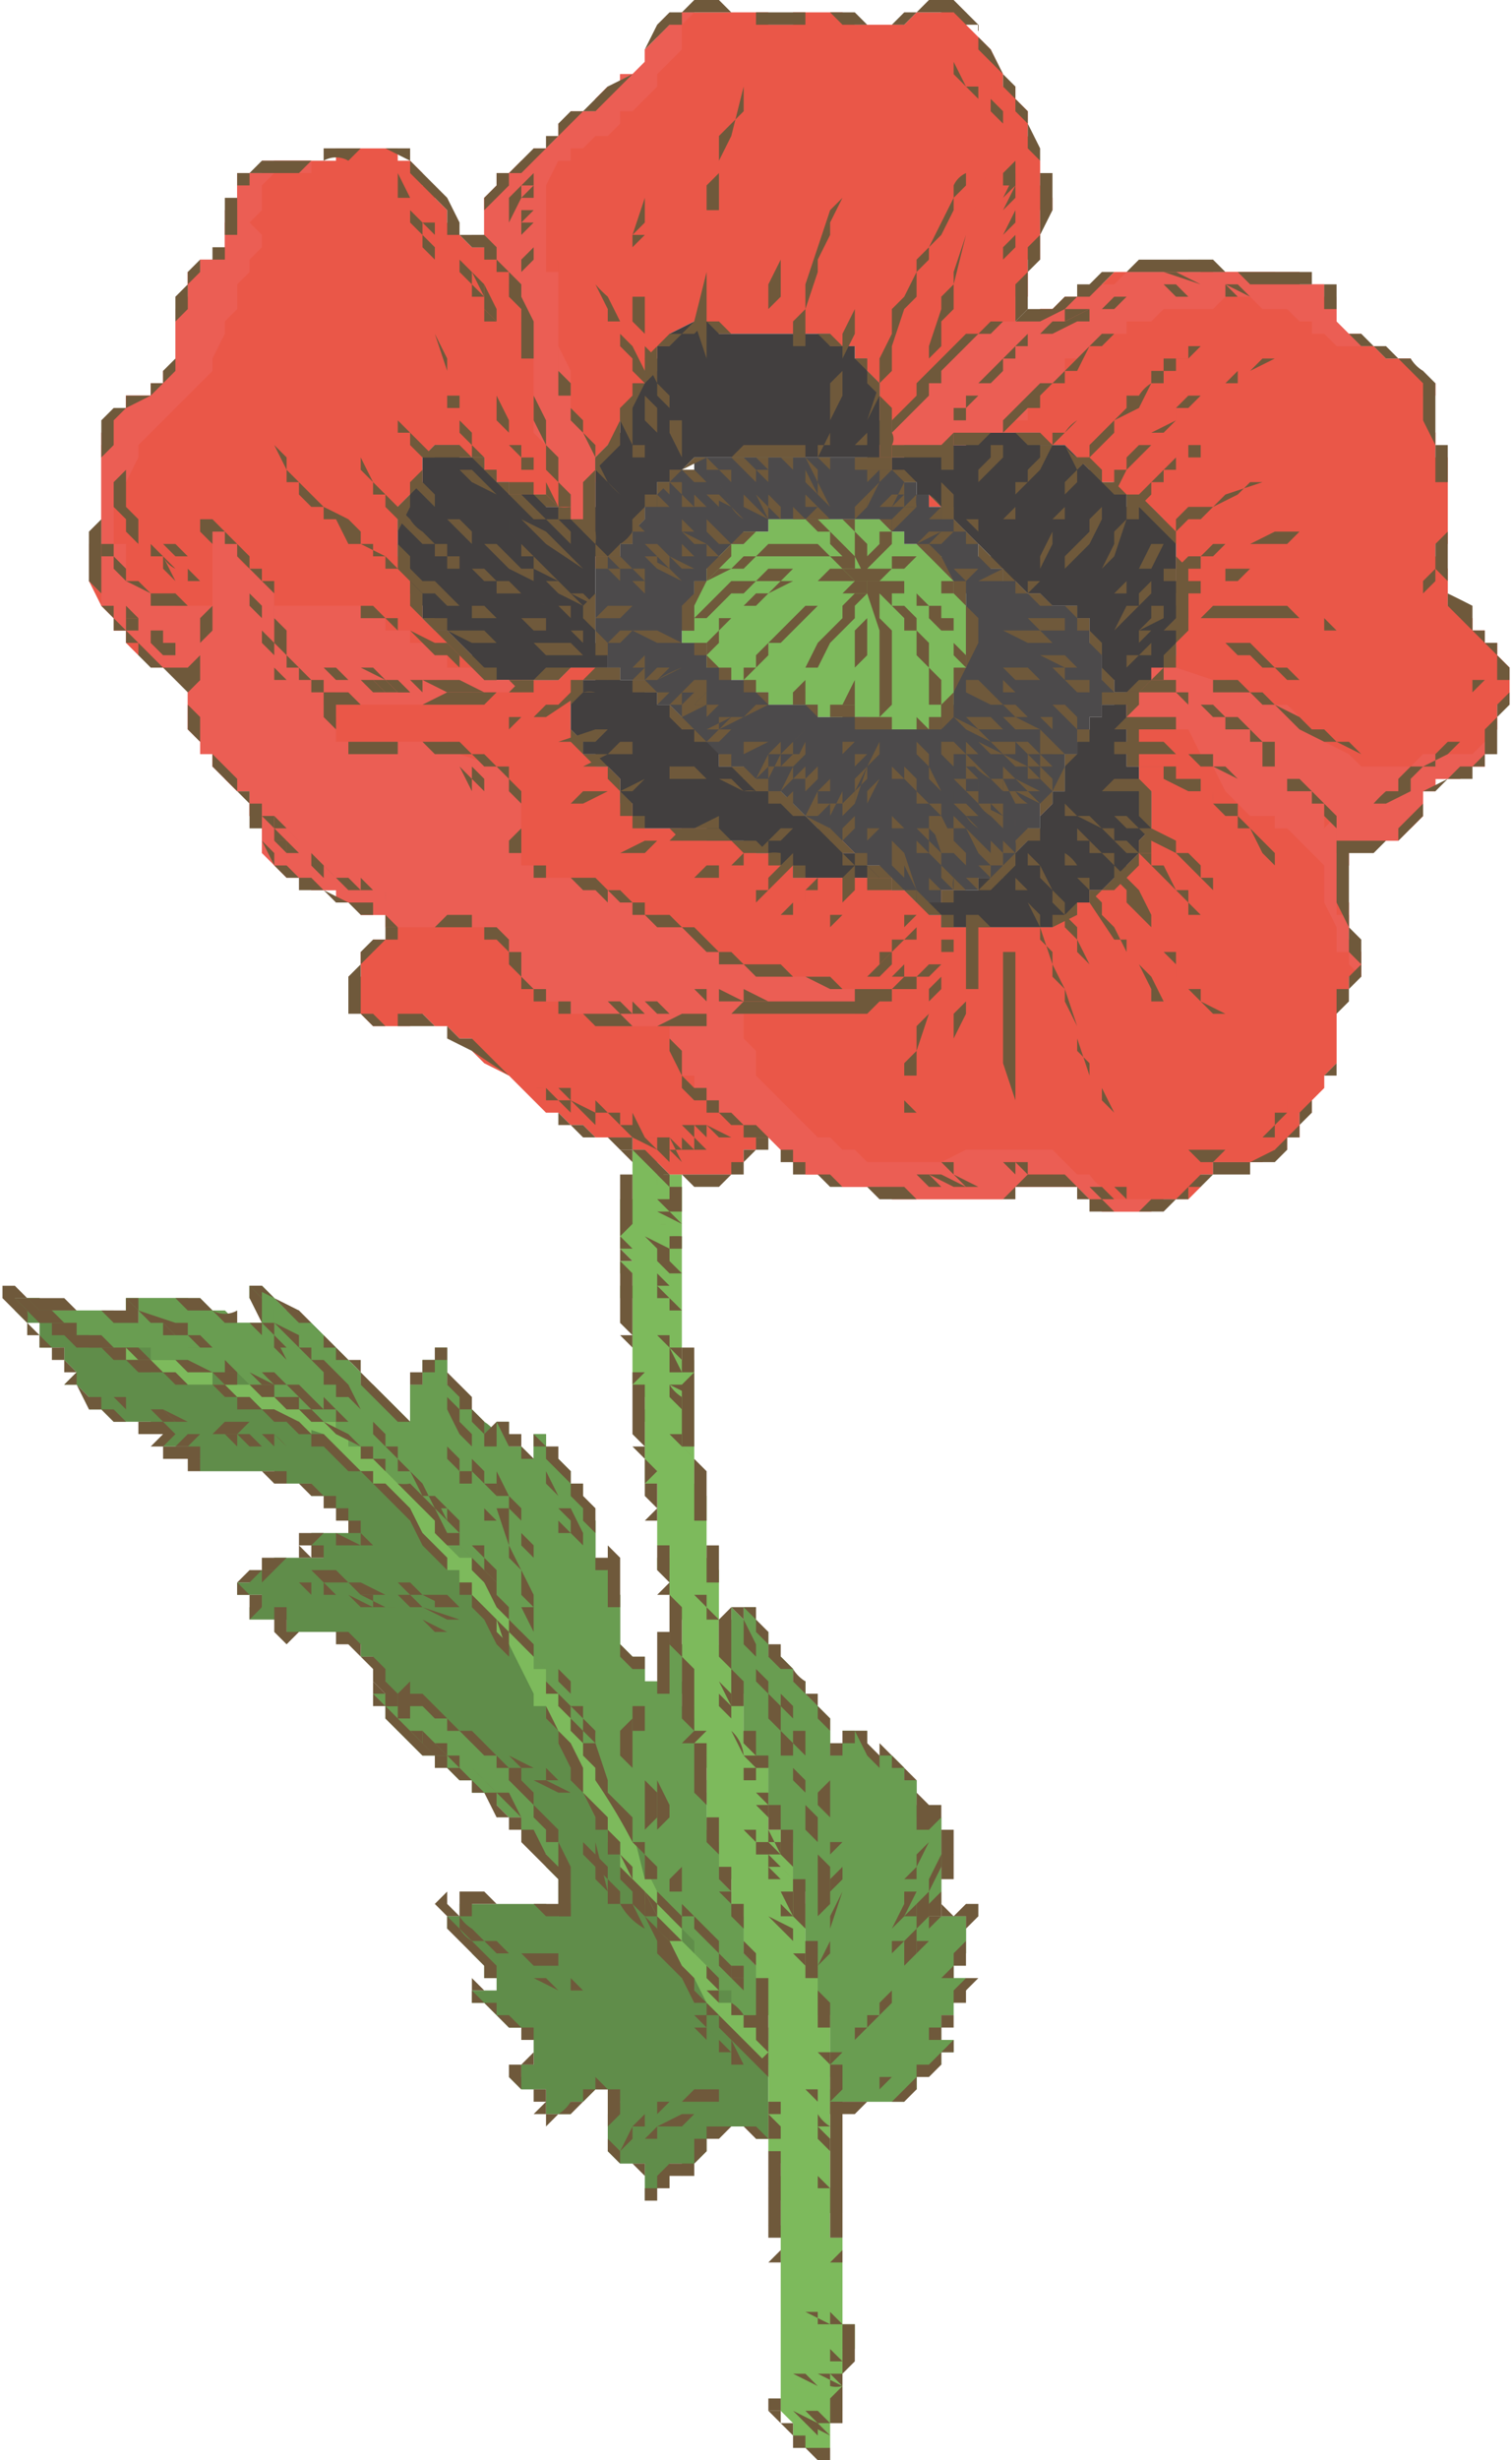 <svg xmlns="http://www.w3.org/2000/svg" width="163" height="265" viewBox="0 0 122 199"><g fill-rule="evenodd"><path d="M20 104v1l1 1v1h-2l-1-1h-1l-1-1h-3-1-2v1h1v1l-1-1H7 4l-1-1H1v1l1 1h1v2h2v1l1 1-1 1h1l1 1v1h1l1 1h3l1 1h1-1v1h2l1 1h-1 1-1l1 1h6l1 1h2v1h1l2 2v1h-2-1v1l1 1h-1-3l-1 1h-1v1h-1v1h2v1h-1v1h3v1h4l1 1h1v1h1v1l1 1v1l1 1-1-1h-1l1 1v1l1 1h1l1 1 2 2 1 1h1v1h2v1h1v1h1v1l2 2v1l1 1v2c1 0 1 0 0 0v1l-1-1h-6v-1l-1 1v1h-1v-1 2h1v1h1v1l1 1v1h1v1h-2v1h1l1 1 1 1h1l1 1v2h-1v1h-1l1 1h2v2h2v-1h1l1-1h1l1 1-1 1v3l1 1h2v3l1-1 1-1v-1h1v1l1-1 1-1v-1l1-1h3v1h1v-3-5l-1-1v-5l-1-1v-1-2h-1v-2l-1-1v-1-1-1h-1v-2-1-1h-1v-1h0v-1h1l-1-1v-2-1h-1v-2h1l-1-1v-3h-1v4l-1-1h-1v-2h-1l-1-1v-1-2-1l-1-1v-2 1l-1-1v-1-2l-1-1v-1-1h-1v-1l-1-1-1-1v-1h-1v2l-1-1h-1v-1-1h-1v1a3 3 0 0 0-1-1l-1-1-1-1v-1h-1v-2l-1-1v1h-1v2h-1v3l-1-1-1-1-1-1h-1v-1h-1v-1l-1-1-1-1-1-1h-1v-1h-1l-1-1-1-1h-1zm40 26v1h-1v-1 7h1v4h1v1l1 1v4h1v2h1v4h1v5h1v5-1 1h1v-1 6h1l-1 1v1h6v-1h1v-1l1-1h1v-1h1v-1h-2 1v-2l1-1v-1h1v-1h-2 1v-1-1h1v-3c1 0 1 0 0 0h-2-1v-1h1v-1-4-2h-1v0l-1-1v-1-1h-1v-1l-1-1h-2v-2h-2v2h-1v-1-1l-1-1v-1l-1-1v-1h-1v-1l-1-1h-1v-1l-1-1v-2h-1zm0 0" fill="#608d4a"/><path d="M51 93v4h-1v4l1 1h-1v1h1v1h-1v1h1v7l1 1v1l-1 1h1v5h1v5h1v1h-1v1h1v3h1-1v1h1v4h1-1v1l1 1h-1l1 1h-1 1v3l1 1h-1l1 1v5l1 1v3h1v3h1v3h1v5h1v11l1 1v1l-1 1 1 1v2h-1l1 1v14l1 1v1a103 103 0 0 0 1 1h2v-2l1-1v-2-1-2h1v-2h-1v-1-3-2-1h-1v-2h1v-2h-1v-2-5-3-4h-1v-1 1-4l-1-2v-2-1l-1-1v-1-2l-1-1v-1h-1v-1-3-1l-1-1v-1h-1v-3-1h-1v-3l-1-1v-5-1l-1-1v-3-2l-1-1v-5-4-1h-1v-2-4-2-5-1-1h-2v-1h-1v-1h-1zM9 109l1 1h1l1 1h2l1 1h2l1 1h2l1 1h1l1 1h1l1 1v-2h-1l-1-1h-1l-1-1h-4v-1h-1-1l-1-1h-2-1l-1-1H9zm0 0" fill="#7dba5c"/><path d="M28 118zm-5-4v1l3 1 1 1 1 1 1 1h1v1l2 1 1 2a103 103 0 0 1 1 1l2 2v1h1v1h2v-1h-1v-1a3 3 0 0 1-1-1l-1-1-1-1a3 3 0 0 0-1-1l-1-1-1-1v-1h-1l-1-1-1-1-1-1h-1v-1h-1-1-1v-1h-1zm0 0" fill="#7dba5c"/><path d="M54 155zm-9-15zm-8-13v1l1 1 1 1 1 1v1l1 1 1 2 1 2v1h1v1l1 1v1h1v2l1 2 1 2 1 1v1h1v3h1v1l2 2 1 3 1 1v1h1l1 2 1 1a142 142 0 0 0 1 2h1v1h1v1h1v-1-1h-1v-1l-1-1-1-1h-1v-1a3 3 0 0 1 0-1l-1-2h-1l-1-1v-1l-1-1v-1h-1v-1-1h-1l-1-4-1-2-1-1v-1h-1v-1-1l-1-1v-1h-1v-2h-1v-1l-1-2-1-1-1-1v-1l-1-2-1-1-1-1-1-1h-1zm0 0" fill="#7dba5c"/><path d="M47 43v-1l1-1v-2-1-1l1-1 1-1v-2h1v-1l1-1v-1l1-1v-1h1v-1l2-1h2v1h9v1h2v1h1v1l1 1v3h1v2h-1v1l1 1v-1h1v-1h5v-1h6v1h2l1 1 1 1h1v1h1v1h1v1h2l1 1 1 2v3h1v3l-1 2v1l-1 1-1 1-1 1-1 1v5h1v2h1v3l-1 1v1l-1 1v1h-1l-1 1h-1v1h-1v1h-1l-1 1h-8-1v-1h-1v-1h-1l-1-1h-1v-1h-1-6-1v-1h-1l-1-1h-1a11 11 0 0 0-1-1h-1-2v-1h-5l-1-1v-1h-1v-1-1l-1-1h-1v-1h-1v-1l-1-1v-3h1v-1h1v-1h1-2-1l-1 1h-4-1-1v-1h-1v-1l-1-1-1-1h-1l-1-1v-1l-1-1v-2l-1-1v-3-1l1-1v-1h1v-1-1l1-1h2v1h2v1h1v1h1v1h3v1h1a36 36 0 0 0 1 1h1v1zM76 0v1h-1-1l-1 1h-4l-1-1h-2-2v1h-2V1h-1-5-1l-1 1-1 1v1h-1v1l-1 1h-1v1h-1l-1 1v1h-1-1v1h-1v1l-1 1h-1v1h-1l-1 1h-1v1l-1 1v4h-1l-1-1-1-1v-1l-1-1v-1h-1v-1l-1-1h-1v-1h-1-4v1h-1-5v1h-1-1v3l-1 1v2l-1 1h-1v1h-1v2l-1 1v5l-1 1h-1v1h-1-1v1H9v2l-1 1v8H7v3l1 2 1 1v1h1v1a102 102 0 0 0 1 1h1l1 1h1v1h1v4h1v1l1 1v1h1v1l1 1h1v2h1v3h1v1l2 1h1l1 1h1l1 1h1v1h2v1h1l-1 1h-1v1h-1v2h-1v2l1 1 1 1h3l1-1 1 1h1l1 1h1v1l1 1 2 1 1 1 1 1 1 1h1l1 1h1l1 1h3v1h1v1h1l1 1h5l1-1v-1h1v-1h1l1 1 1 1h1v1h1l2 1h4v1h8-1 2l1-1h5l1 1 1 1h4l1-1h2l1-1v-1h1v-1h4l1-1h1v-1h1v-1-1h1v-1l1-1v-1l1-1v-4-1l1-1v-1h1v-2h-1 1-1 1l-1-1v-1-2l-1-1v-1l1-1v-2h4v-1h1l1-1v-1-1h1v-1h2v-1h2v-1-1l1-1v-1-1h1v-2-1l-1-1v-1h-1v-1h-1v-1h-1v-1h-1v-3l-1-1v-1h1v-2-1-4h-1v-1-1l-1-1v-2h1v-1h-1v-1h-1v-1h-2l-1-1h-1l-1-1h-1v-1-2h-1v-1h-2v-1h-7l-1-1v1h-5-2l-1 1h-1v1h-1-1l-1 1h-1v1h-2v-2h1v-1-2h1v-1-1-1-1h1v-1l-1-1v-2l-1-2v-1-1l-1-1V7h-1V6l-1-2-1-1-1-1V1h-1V0h-1zm0 0" fill="#ea5748"/><path d="M79 72h-3v1l1-1h2zm-11-4v1h1l1 1-1-1-1-1zm21-10h-1v1h-1v2h-1v1-1h1v-1l1-1v-1zm-4 6v1h-1v1l1-1v-1zM74 40h1v1h1l1 1 1 1 1 1v1-1l-1-1-1-1-1-1-1-1h-1v-1 1zm-15-3h-3 3zm-11 8v1l1-1h-1zm0 0" fill="#ea5748"/><path d="M67 42h-5v1h-2v1h-1l-1 1v1h-1v1h-1v4h-1v1h2v2h1l1 1h1v1h2v1h4v1h2v-1l1 1h1v1l1-1 1 1h3l1-1h0v-1h1v-1-1l1-1v-5-1h-1v-1l-1-1v-1h-1l-1-1h-1v-1h-1l-1-1h-4zm0 0" fill="#7dba5c"/><path d="M62 57v-1h-1l-1-1h-1l-1-1h-1v-2h-2v-1h1v-1-1-2h1v-1h1v-1l1-1h1v-1h2v-1h9l1 1h1v1h1l1 1h1v1l1 1v1h1v6l-1 1v2h-1v1h1-1l-1 1h-3l-1-1-1 1v-1h-1l-1-1v1h-1-1v-1h-4zm-1-20h-3-1-1v1h-2v1h-1v1l-1 1v1l-1 1v1h-1v1h-1l-1 1v6h1v2h1v1h2v1h1v1h1l1 1v1h1v1h1v1h1v1h2v1h1l1 1h1l1 1 1 1 1 1h1v1h1l1 1 1 1h1v1h1v1h1l1 1h2v-1h3v-1h2v-1h1v-1l1-1v-1h1v-1-1h1v-1h1v-1-2h1v-2h1v-1h1v-1h1l1-1h-1v-1h-1v-1-2h-1v-2h-1v-1h-2l-1-1h-1l-1-1h-1v-1h-1v-1h-1v-1l-1-1-1-1-1-1h-1v-1h-1v-1h-1v-1h-1l-1-1v1l-1-1h-6-2zm0 0" fill="#4c4a4b"/><path d="M57 26h-1l-2 1v1h-1v1l-1 1v1l-1 1v1h-1v2l-1 1-1 1v4l-1 1v0h-1l-1-1h-1v-1h-3v-1h-1v-1h-1v-1h-1-1v-1h-2l-1 1v2h-1v1l-1 1v4l1 1v2l1 1v1l1 1h1l1 1 1 1v1h1v1h6l1-1h3v-1-1h-1v-1-5-1h2v-1h1v-1l1-1v-1l1-1v-1h1v-1h1l1-1h14l1 1v-2h1v-2h-1v-3l-1-1v-1h-1v-1h-2v-1h-1-8v-1h-1zm0 0" fill="#423f3f"/><path d="M49 54h-1v1h-1v1h-1v3l1 1v1h1v1h1l1 1v2h1v1l1 1h5v1h3l1 1h1l1 1h1v1h7v-1h-1l-1-1h-1v-1h-1v-1h-1l-1-1-1-1-1-1h-1l-1-1h-1v-1h-2v-1l-1-1-1-1h-1v-1l-1-1h-1v-1h-1v-1h-1-1v-1h-1zm32-19h-3v1h-4-1v1h-1v1l1 1h1v1h1l1 1 1 1 1 1 1 1 1 1v1h1v1h1l1 1h1l1 1h2v1h1v2h1v3h1v1h1v1-1l-1 1h-1v1h-1v1l-1 1v1h-1v3h-1v1l-1 1v1h-1v1l-1 1v1h-1v1h-2v1h-1-1l-1 1h-1v1h1v1h9l1-1h1v-1h1v-1h1l1-1h1v-1l1-1v-1l1-1v-2-1h-1v-1-1h-1v-5l1-1h1v-1l1-1 1-1v-1l1-2v-3h-1v-3l-1-2-1-1h-2v-1h-1v-1a3 3 0 0 1-1 0v-1h-1l-1-1-1-1h-2v-1h-3zm0 0" fill="#423f3f"/><path d="M56 1h-1l-1 1-1 1-1 1v1l-1 1h-1v1h-1l-1 1v1h-1l-1 1h-1v1l-1 1h-1v1h-1v1h-1l-1 1v1h-1v4l1 1 1 1v1l1 1v2h1v9l1 1v2h1v2l1 1v1h1v-2l1-1v-1-1-1a3 3 0 0 1-1-1v-1l-1-1v-1-1-1l-1-2v-1-2-1-2h-1v-1-5-1l1-2h1v-1h1l1-1h1l1-1V9h1l1-1 1-1V6l1-1 1-1V3 2l1-1h2-1-1zm41 21h-6l-1 1h-2v1h-2v1h-2l-1 1h-2l-1 1h-1l-1 1-1 1a3 3 0 0 0-1 1l-1 1-1 1-1 1v1h-1v2h-1v1h1l1-1h5l2-1h1l1-1h1v-1l1-1 1-1 1-1v-1h1l1-1 1-1h2v-1h2l1-1h4l1-1h2l1 1h2l1 1h1v1h1l1 1h2v-1h-1l-1-1v-1h-1v-2h-1-1l-2-1h-5-1zm0 0" fill="#eb5e54"/><path d="M94 22h-3 4v1h1v-1h-1-1zm-69-9h-1-2l-1 1h-1l-1 1v2h-1v3l-1 1h-1v1h-1v2l-1 2v4h-1v1h-1v1h-2v1l-1 1-1 1v9H7v3l1 1v1l1 1v1h1l1 1 1 1v1h1l2 1v4l1 1v1h1v1l1 1a103 103 0 0 0 1 1h1v2l1 1v2l1 1 1 1h1l1 1h2v1h2v1h2l1 1h8v1l1 1v1l1 1 1 1 1 1h1l1 1h3l1 1h4v1l1 1v2h1v1l1 1 1 1h1l1 1h1l1 1 1 1 1 1 1 1h1l2 1h3l1 1h9a3 3 0 0 0 1-1h1v-1h2l1 1h1l1 1 2 1h2l2-1h0-2-1-1l-1-1a3 3 0 0 1-1-1h-1l-1-1-1-1h-6-1l-2 1h-5-1l-1-1h-1l-1-1h-1l-2-2-1-1-1-1-1-1v-1-1l-1-1v-2h9l1-1h1-2v-1h-1-1v-1h-1-2-1l-1-1h-1-1l-1-1h-1l-1-1h-1a51 51 0 0 1-1-1h-2v-1h-2v-1l-1-1h-1-1l-1-1h-3l-1-1h-1v-5-1h-1v-1-1h-1l-3-1-1-1h-9v-1l-1-1h1v-1h-1v-1h1v1h11v-1h3l1-1h-1-2v-1h-3v-1h-1l-1-1h-1v-1h-2v-1h-1l-1-1h-2-1-4v-1-1h-1v-1h-1a3 3 0 0 1-1-1v-1l-1-1-1-1-1 1 1 1v5h-3l-1-1h-1l-1-1h-1v-3H9v-4l1-1 1-2v-1l1-1 2-2 1-1 1-1 1-1v-1l1-2v-1l1-1v-2l1-1v-1l1-1v-1l-1-1 1-1v-1-1l1-1h3v-1zm69 41h-1v1l-1 1h-1v3h5l1 2 1 1 1 2 1 1 1 1h2v1h1l1 1 1 1 1 1v3l1 2v2h1v1l1 1v-2l-1-1v-2h-1v-2-1h1l-1-1v-2l-1-1v-1l1 1v1h5l1-1 1-1v-1-1h1v-1h2l1-1h1v-1-1l-1 1h-4l-1 1h-4l-1-1-2-1-1-1-1-1-1-1h-1l-1-1h-1-1l-1-1h-1l-3-1h-1zm0 0" fill="#eb5e54"/><path d="M108 66l-1 1v1h1v1l-1 1h1v-3-1zm0 0" fill="#eb5e54"/><path d="M108 66l-1 1 1 2v1-2-1-1zm0 0" fill="#eb5e54"/><path d="M32 139zm10 9zm0 0zm1 0zm-10-9zm0 0zm0 0zm0-1zm0 1zm0-2v1h-1-1v-1h-1l1 1 1 1a60 60 0 0 0 0 1l1 1 1 1h1l1 1 1 1h1l1 1 1 1 1 1h1v1h1v1l1 1 1 2h1l-1-1v-1-1l-1-1v-1h-1v-1-1h-1l-1-2-1-1-1-1h-1l-1-1-1-1h-1v-1h-1-1v-1zm0 0" fill="#699d51"/><path d="M21 104h-1v1h1v2h-2l-1-1h-1l-2-1h-4-1v1h1v1H9v-1H3v-1H2v1h2v1h2v1h2l1 1h3v1h3l1 1h3l1 1h2v1h2v1h1l1 1h1v1h1v1h1l1 1 1 1 1 1 1 1h1v1l1 1v1h1v1l1 1h1v1l1 1 1 1 1 1v1l1 1v1h1v2h1v1l1 1v1h1v2h1v1l1 1v1l1 1v1l1 2 1 2 1 1v1l1 2 1 1v1l2 2h-1 1v1l1 1v1h1v1h1v1l1 1v1h1v-2-2-1l-1-1v-2-1l-1-1v-1l-1-1v-3l-1-1v-1-3l-1-2v-2-2h-1v-3-1-1h-1v3h-1-1v-1h-1v-1l-1-1v-1-3h-1v-3 1h-1v-2-2l-1-1v-1l-1-1-1-1v-1l-1-1v-1h-1v2l-1-1h-1v-1l-1-1v2l-1-1v-1l-1-1-1-1-1-1v-3h-1v1l-1 1v1h-1v3l-1-1-1-1h-1v-1h-1v-1l-1-1a3 3 0 0 0-1 0v-1h-1v-1a3 3 0 0 1-1-1 3 3 0 0 1-1-1h-1l-1-1-1-1zm39 26v1l-1-1v2 5h1v4l1 1h1v5l1 1 1 1v4h1v4-1 2h1v5h1v7h6v-1h1v-1l1-1 1-1 1-1h-2l1-1v-1h1v-1l1-1v-1h-2 1v-1-1l1-1v-2-1 1h-3v-1l1-1v-2l1-1h-1v-1-1-1h-1v1l-1-1v-1-2h-1v-1l-1-1h-1-1v-1l-1-1h-1v2h-1v-1-1-1l-1-1-1-1v-1h-1v-1l-1-1h-1v-1-1h-1v-2h-1zm0 0" fill="#699d51"/><path d="M53 95l1 1v-1h-1zm0 0" fill="#6f593b"/><path d="M52 94h1a100 100 0 0 1 1 2h0l-1-1v-1h-1zm0 0" fill="#6f593b"/><path d="M54 96zm-3-3l1 1 1 1 1 1-1-1-1-1-1-1zm0 1h1l1 1v1h1c0 1 0 0 0 0h-1a51 51 0 0 0 0-1l-1-1h-1zm3 3zm-2-2h1v1l1 1-1-1v-1h-1zm1 1l1 1 1 1-1-1-1-1zm0 0v1l1 1v-1h-1v-1zm-1 0l1 1 1 1-1-1-1-1zm1 1v1l2 1-1-1h-1v-1zm0 1l1 1 1 1-1-1-1-1zm0 1h1v0a51 51 0 0 1-1 0zm0 0M53 99l1 1h1a3 3 0 0 1-1 0l-1-1zm0 1h1v0h-1zm0 0l1 1 1 1-1-1-1-1zm-1 0l1 1 1 1h0v-1l-2-1zm1 1v1h2c0 1 0 0 0 0h-1l-1-1zm0 1h1v1h1l-1-1h-1zm0 0l1 1 1 1-1-1v-1h-1zm0 1h1l1 1-1-1h-1v-1 1zm0 0zm0 0v1h1l1 1-1-1-1-1zm0 1h1l1 1-1-1h-1zm0 0v1h1l-1-1zm1 1a36 36 0 0 1 1 1h-1v-1zm0 1l1 1-1-1zm0 0v1h0v-1zm-1 2l1 1h0l-1-1zm1 1zm-1-1l1 1h1v1l-1-1v-1h-1zm1 1v1h1v1l-1-2zm0 1l1 1v-1h-1zm1 1zm0 1zm-1-2l1 1v0h-1v-1zm0 1h1v0h-1zm1 1zm0 0zm0 0zm-1-1l1 1-1-1zm0 1zm0 0zm0 0h1l1 1-2-1v-1 1zm-1 0h1v1l1 1v-1a3 3 0 0 1-1-1h-1zm1 1l1 1-1-1zm0 0l1 1v0l-1-1zm0 1l1 1-1-1zm0 1zm1 0zm-1 0h1-1zm0 0l1 1-1-1zm0 1l1 1h1-1v-1h-1zm1 0v1a103 103 0 0 1 1 1l-1-1a51 51 0 0 0 0-1zm0 1v1h0v-1zm0 1l1 1-1-1zm1 6l1 1-1-1zm0 1h1v0h-1zm0 0l1 1v0l-1-1zm1 2zm0 0zm-1-1l1 1v0l-1-1zm0 1l1 1 1 1-1-1-1-1zm0 1h1v1l1 1-1-1v-1h-1zm0 1l1 1 1 1-1-1v-1h-1zm1 2zm0-1v1h1v0l-1-1zm1 5l1 1-1-1zm0 0l1 1v0l-1-1zm0 0M59 137zm-1-1l1 1-1-1zm0 0l1 1v1l-1-2zm0 1zm0 0v1h1l1 1-1-1-1-1zm0 1l1 1 1 1-1-1v-1h-1zm0 1l1 1h1l1 2-1-1v-1h-1l-1-1zm1 1l1 2h0a3 3 0 0 0-1-2zm1 1v1l1 1h0v-1h-1v-1zm1 2l1 1-1-1zm0 0v1h1v0h-1v-1zm-1 1h1v1h0v-1-1h-1zm0 0l1 1h1v1l-1-1-1-1zm0 1l1 1 1 1v-1h-1l-1-1zm1 1l1 1 1 1-1-1-1-1zm0 1l1 1 1 1-1-1-1-1zm2 2zm-2-1h1v1h1v1l-1-2h-1zm3 3zm-4-3a45 45 0 0 0 1 1l1 1h1l1 1-1-1-1-1h-1v-1h-1zm1 1v1h1v1h1a103 103 0 0 1 1 1l-1-1-1-1-1-1zm1 2l1 1h0l-1-1zm0 0v1h1l1 1-1-1-1-1zm1 2zm-1-1l1 1 1 1v-1h-1l-1-1zm1 1l1 1v1l-1-2zm0 1v1h1l-1-1zm0 1l1 1h1-1l-1-1zm-1 0l1 1 1 1v-1l-2-1zm3 3zm0 0zm-2-1h1l1 1-1-1h-1zm1 1l1 1v-1h-1v-1 1zm0 0l1 1v1-1l-1-1zm3 39zm-2-1l1 1h1-1v-1h-1zm0 0" fill="#6f593b"/><path d="M65 196zm0 0zm0-1v1l2 1-1-1h-1v-1zm-1 0l1 1h1l1 1-1-1-2-1zm0-1l1 1 1 1h1l-1-1h-1l-1-1zm1 0l1 1h0l-1-1zm0 2l1 1v1h1-1v-1l-1-1zm1-2l1 1-1-1zm0 0h1l1 1-1-1h-1zm0-1l1 1-1-1zm-2-1h1l1 1h1a2 2 0 0 0 1 0h-1-1l-2-1zm1 0h2v1h1l-2-1h-1zm3 0zm-2 0h2v1-1 1l-1-1zm1-1v1h0v-1zm1 0zm-1 0h1-1zm1 0zm-1-1v1h1l-1-1zm0 0h0zm1-1zm-2 0h2-1-1zm-1-1h2l1 1-1-1h-2zm1-1zm1 1zm-2-1l2 1h-1v-1h-1zm2 0v1h1l-1-1s-1 0 0 0zm0 0h0zm-2-22l1 1 1 1v-1h-1l-1-1zm0 1l1 1h1-1l-1-1zm0 1h1l1 1-1-1h-1zm2 2zm0 0zm-2-2l1 1 1 1-1-1-1-1zm0 1l1 1h1-1l-1-1zm0 1l1 1h0v-1h-1zm0 1h1l1 1-1-1h-1zm1 0v1a44 44 0 0 1 1 1l-1-1v-1zm0 1v1h1a3 3 0 0 1-1-1zm0 1h1v1-1h-1zm1 1zm-1-1v1h1l-1-1zm0 1l1 1v-1h-1zm1 1v0zm-1 0l1 1-1-1zm0 1h1v0h-1zm0 1h1v1-1h-1zm1 1zm-1-1v1h1l-1-1zm0 1l1 1-1-1zm1 1v0zm-46-50zm8 0zm10 4zm0 0zm0 0zm0 0zm-16-5h-1-1v1h-1 1l1-1h3l1 1h2l1 1h3l1 1h1l2 1h1l1 1h2-2l-1-1-3-1-1-1h-2l-2-1h-1l-1-1h-4zm17 30zm2 1zm-6-3h1v1l1 1h1l1 1h2l1 1h10-1-7v-1h-3-1l-1-1h-1l-1-1a3 3 0 0 1-1-1h-1zm5-12zm3 1zm-3-1v1h2l2 1h2-1l-2-1h-1-1v-1h-1zm-24-27zm-2 0zm5-1h-1-1l-1 1h-2l-1 1h-1 2l1-1h3l1-1h3l1 1h1l-1-1h-4zm-10-10l1 1 1 1h1l1 1h1l1 1h1l1 1v1h1l-1-1-1-1-1-1h-1v-1h-1l-3-1v-1h-1zm17 7zm-7-8h1v1l1 1v1l1 1 1 1 1 1 1 1v1h1v1h1l2 2v1l1 1h1v2h1v0l-1-1-1-1v-1l-2-2-1-2-1-1-1-1h-1v-1h-1v-1l-2-1v-1l-1-1-1-1zm16 6v4a122 122 0 0 0 1 2l1 1v2l1 1 1 1v1a317 317 0 0 0 1 3v1l1 1v2l1 1h-1l1 2v-3l-1-2-1-2v-1-2h-1v-1-1h-1v-1l-1-1v-1-1l-1-1v-1l-1-1v-1-1-1zm17 36zm-1 3zm-1-15v6h1v8l1-1v-2l-1-1v-3-1-2h-1v-1-3zm15 17zm0 4zm-6-25v3l1 1v2l1 1v2l1 1v2h1v2l1 1v3l1 1v8-1-1l1-1v-3l-1-1v-2-1l-1-1v-1-1l-1-1v-1-1l-1-1v-2l-1-1v-1l-1-1v-1-1l-1-2v-1zm13 28zm-3 5zm6-15v2l-1 2v1l-1 1v2l-1 1v2l-1 1v1l-1 1v1h-1v1h-1v1l-1 1h-1 1l1-1 1-1 1-1 1-1v-1-1l1-1 1-1v-1-1l1-1v-1-1l1-2v-1-2zm-34 12h0zm0 0h1l2 1-1-1h-2zm0 0M44 160zm-1 0h2-2zm0 0M43 159l1 1h2v1h1l-1-1h-1-1l-1-1zm2 1h3-1-2zm7 11h1-1zm-1 1zm3-2zm8-1h-1-1-2-2l-1 1h-2v1h-1v1h-1l-1 2 1-1v-1l1-1h1l1-1h4v-1h4zm-14-9h1-1zm0 0M47 160h2-1-1zm0 0M48 160h1-1zm0 0M48 160h0zm0 0M48 160h2-1-1zm0 0h3-3zm0 0M49 160h0zm0 0M50 160h1-1zm-5-2h2-1-1zm0 0M46 158h2-2zm0 0M47 158h0zm0 0M47 158h1-1zm0 0M47 158h2-1-1zm0 0" fill="#6f593b"/><path d="M47 158h3-2-1zm1 0h2c1 0 1 0 0 0h-1-1zm6 14h-1l-1 1h1v-1h1zm0 0M55 172h-3 3zm0 0h-1-1 2zm0-1l-2 1h2l1-1h-1zm0 0h-1 2-1zm2-1h3-3zm1 0h2-2zm0 0M61 170h-2 2zm2-33v1-1zm0-1v2l1 1v-1l-1-1v-1zm1 2v2-2zm0 0M64 139v2-2zm0 0M64 140v0zm0 0M64 140v1l1 1v-2h-1zm1 0v3-2-1zm0 1v4-4zm1 2v2-2zm1 1l-1 1v1l1 1v-3zm0 3v3-3zm0 0M67 147v2-2zm0 0M67 148v0zm1 1h-1v2-1l1-1zm0 0M68 150l-1 1v0l1-1zm0 1l-1 1v1l1-1v-1zm0 0" fill="#6f593b"/><path d="M68 152h-1v1l1-1zm0 1l-1 3v-1l1-2zm0 1zm0 0l-1 1v0l1-1zm-1 1v2l-1 1 1-1v-1-1zm0 2zm0 0v1l-1 1 1-2zm8 0h-1v1l1-1zm0 0M75 157l-1 1v0l1-1zm0 1l-1 1-1 1 1-1 1-1zm0 0l-1 1v1l-2 1 2-1v-1l1-1zm-1 2l-1 1-1 1 1-1 1-1zm-3 3zm2-2v1h-1v1h-1 1v-1h1v-1zm0 1l-1 1-1 1h-1 1l1-1 1-1zm-2 2zm-1 1zm0 0zm2-2l-1 1-1 1 1-1 1-1zm-2 2zm0 0zm1 0h-1 1zm4-16l-1 1v1l-1 1h1v-1l1-2zm0 0" fill="#6f593b"/><path d="M75 150l-1 1-1 1 1-1 1-1zm0 1h-1v1l-1 1 1-1v-1h1zm0 0" fill="#6f593b"/><path d="M74 151v2l-1 1 1-1v-1-1zm0 1v1h-1v1l-1 1 1-1 1-1v-1zm0 1l-1 1-1 2 1-1 1-2zm0 1l-1 1-1 1 1-1h1v-1zm-2 3zm1-2v2h-1 1v-2zm0 0M73 157h-1v1l1-1zm0 0M72 158v1l-1 1 1-1v-1zm3 9h-2l-1 1 1-1h2zm-1 0l-1 1h-1 1l1-1zm0 0M73 168zm0 0h-2v0h2zm0 0M72 168h-1v1h-1 1l1-1h1-1zm-1 1h-2 3-1zm-38-29a51 51 0 0 1 1 1h1v1l-1-1v-1h-1zm0 0" fill="#6f593b"/><path d="M36 142zm-2-2v1l1 1h1l-1-1-1-1zm0 0" fill="#6f593b"/><path d="M35 141l1 1 1 1-1-1-1-1zm0 0l1 1 1 1h1-1v-1h-1v-1h-1zm1 1h1l1 1a80 80 0 0 1 1 1l-1-1-1-1h-1zm0 0" fill="#6f593b"/><path d="M38 143v1l2 1-2-1v-1zm0 0l1 1 1 1a51 51 0 0 0-1-1l-1-1zm1 1h1v1l1 1v-1h-1v-1h-1zm1 1h1v1l1 1-1-2h-1zm1-3l1 1 1 1-1-1-1-1zm0 0M41 142l2 1 1 1-1-1h-1l-1-1zm1 1h2l1 1-1-1h-2zm0 0" fill="#6f593b"/><path d="M44 143zm-1 0h1l1 1-1-1h-1zm0 0" fill="#6f593b"/><path d="M44 143zm0 0v1h1l-1-1zm-21-15h1l1 1h1-1l-1-1h-1zm1 0h1v1h0l-1-1zm0 0M25 128l1 1h2-1-1l-1-1zm1 0v1h2l1 1-1-1h-1l-1-1zm0 0" fill="#6f593b"/><path d="M30 130zm-3-2l1 1 1 1h2-1l-2-1-1-1zm0 0" fill="#6f593b"/><path d="M30 130zm-1-1l1 1h1-1l-1-1c-1 0-1 0 0 0zm0 0" fill="#6f593b"/><path d="M30 129zm1 1zm-2-1l2 1 1 1-1-1h-1v-1h-1zm1 0l1 1h1l1 1-1-1h-1l-1-1zm1 1a51 51 0 0 0 1 0l1 1-1-1h-1zm0 0" fill="#6f593b"/><path d="M32 130l1 1 2 1-2-1-1-1zm2 1l2 1h-1l-1-1zm-1-2zm-2-2v1h1l1 1-1-1h-1v-1zm0 0" fill="#6f593b"/><path d="M31 128h1l1 1h0l-1-1h-1zm0 0" fill="#6f593b"/><path d="M32 128l1 1h1l1 1-1-1-1-1h-1zm0 0" fill="#6f593b"/><path d="M33 128l1 1 2 1-1-1h-1l-1-1zm0 0" fill="#6f593b"/><path d="M34 129h1v1h2l-1-1h-1-1zm0 0" fill="#6f593b"/><path d="M35 129l1 1h1l1 1-1-1h-1l-1-1zm9-10v1l1 1v1-1l-1-2zm1 4zm0-3v4h1l-1-1v-1-1-1zm0 1v1l1 1v1-1-1h-1v-1zm0 0M46 123zm0-2v3-1-2zm0 1v2l1 1v0-1l-1-2zm0 0M47 124v3-2-1zm-7-5v2h1l-1-2v-1 1zm0 0l1 2v0l-1-2zm1 1v0zm0 1v1l1 1v0-1l-1-1zm0 0M42 123zm0-1v3-1-2zm0 2v1l1 1v-1l-1-1zm0 0M43 125v2-2zm-7-11v2-2zm0 0M36 116v2l1 1v0-1l-1-1v-1zm1 1v3h1v0-1h-1v-2zm1 2v2-1-1zm0 1l1 2v0l-1-2zm1 1v2l1 1-1-1v-1-1zm0 0" fill="#6f593b"/><path d="M39 122v1h1v0l-1-1zm11 16zm0-3v0zm0 0M50 137v3-1-2zm0 1zm0-1v1-1zm0 1v4-2-2zm1 1l-1 1v2l1 1v-4zm0 0M51 141v3-3zm0 1v2-2zm2 2v4l1-1v-1l-1-2zm1 2v3-3zm0 0M54 147v3-3zm0 2v2-2zm1 1v1l-1 1v1h1c0 1 0 0 0 0v-2-1zm0 0v4-2zm0 2v2l1 1h-1v-3zm1 1v0zm0 2zm0-2v3l1 1v-1l-1-1v-2zm1 2zm0-1v1zm0 1v2l1 1v2-1-1-1l-1-1v-1zm1 2v2l1 1v-1l-1-1v-1zm0 1h1v2l1 1v-1h-1v-1-1h-1zm0 0" fill="#6f593b"/><path d="M59 159v1h1v2-1-2h-1zm-15-26v2l1 1-1-1v-2zm0 1l1 2v0l-1-2zm1 0v2l1 1v-1l-1-1v-1zm1 2v2l1 1v0l-1-1v-1-1zm0 0" fill="#6f593b"/><path d="M46 138l1 1v1l1 1v-1l-1-1v-1h-1zm2 2v2h0v-1a11 11 0 0 1 0-1zm0 0M48 141l1 2 1 1-1-1-1-2zm-15-22a396 396 0 0 1 1 2l1 1-1-1v-1l-1-1zm1 1l1 2 1 1-1-2h-1v-1zm0 0" fill="#6f593b"/><path d="M35 121v1h1v1l1 1-1-1v-1l-1-1zm0 0" fill="#6f593b"/><path d="M36 122v1l1 1 1 1-1-1v-1l-1-1zm1 2h1v1l1 1v-1h-1v-1h-1zm0 0" fill="#6f593b"/><path d="M38 125l1 1v1l1 1v-1l-1-1a3 3 0 0 0-1-1zm-18-14l1 1h1l-2-1zm1 0l1 1h1-1l-1-1zm0 0" fill="#6f593b"/><path d="M22 111zm0 1zm2 1zm-3-2a36 36 0 0 0 1 1h1l1 1 1 1-2-2h-1v-1h-1zm1 1h1l1 1 1 1h1l-1-1-1-1h-1l-1-1v1zm2 0l2 2 1 1-1-1-2-2zm2 1l1 1 1 1v1-1h-1v-1h-1v-1zm-4-5zm-1-1l1 1v1l1 1a135 135 0 0 0-1-2v-1h-1zm0 0" fill="#6f593b"/><path d="M23 110zm-1-2v1h1v1h1-1v-1l-1-1zm1 1l1 1v1l1 1-1-1v-1l-1-1zm1 1v1l1 1-1-1v-1zm1 1l1 1 1 1-1-1-1-1zm-13-4h1v1h1l-1-1h-1zm0 0M13 107l1 1v0l-1-1zm1 0v1l1 1-1-1v-1zm1 1v1h1a76 76 0 0 0-1 0v-1zm1 9h3-3zm0 0M17 117h4-2-2zm1-1l1 1h1-1v-1h-1zm0 0" fill="#6f593b"/><path d="M19 116l1 1h2-1l-1-1h-1zm1 0h1l1 1h0v-1h-2zm2 0a10 10 0 0 1 1 1h2-2l-1-1zm-12-3zm-1 0l1 1h0v-1H9zm1 0v1h2v1-1h-1-1v-1zm0 0l1 1h1l1 1h1l-1-1h-1-1l-1-1zm0 0" fill="#6f593b"/><path d="M15 115zm-3-2v1h1l1 1h1l-2-1h-1v-1zm1 1h1l2 1-2-1h-1zm1 0h1l1 1h1-1l-1-1h-1zm1 0h3-3zm1 0h1-1zm11 11h2l-2-1v1zm1-1l1 1h0l-1-1zm1 0v1h1l-1-1zm0 0h1v1h0v-1h-1zm0 0M33 125zm-3-1l1 1h1-1l-1-1zm24 36l1 2v1h0v-1l-1-2zm1 1v1l1 1v1l1 1v-1h-1v-1l-1-1v-1zm1 1v1l1 1v-1h-1v-1s-1 0 0 0zm0 1l1 1 1 1v0a405 405 0 0 1-1-1l-1-1zm0 0" fill="#6f593b"/><path d="M57 164zm0-1v1l1 1v1h1v0l-1-1-1-1zm0 0" fill="#6f593b"/><path d="M58 164v1l1 1v1h1l-1-1-1-1v-1zm1 1v1l1 1v1-1l-1-2zm-12-19v4l1 1v-1l-1-1v-2-1zm1 3zm-1-1l1 1v3l1 1-1-4-1-1zm0 0" fill="#6f593b"/><path d="M48 150zm0 0v1l1 1v2h1l-1-1v-1-1l-1-1zm1 1zm0-1v3l1 1 1 1-1-1v-1l-1-1v-1-1zm0 0" fill="#6f593b"/><path d="M50 152v2a5 5 0 0 0 2 2l-1-2h-1v-1-1zm0-3v1l1 2v-1l-1-1v-1zm0 1l1 1v2h1c0 1 0 0 0 0l-1-1v-1l-1-1zm1 1l1 1v3h1l-1-2v-1l-1-1zm0 0" fill="#6f593b"/><path d="M52 153l1 2v1l1 1v-1h-1v-1-1l-1-1zm0 0" fill="#6f593b"/><path d="M53 155v1l1 1 1 1v0l-1-1v-1l-1-1v-1 1zm0 0" fill="#6f593b"/><path d="M54 156v1h1v1l1 1v0l-1-1v-1l-1-1zm0 0" fill="#6f593b"/><path d="M55 158l1 1v1l1 1-1-1v-1l-1-1zm3 3zm-1-1v1l1 1 1 1-1-1v-1h-1v-1zm-17-29l1 1v2l-1-3zm1 1v1l1 2-1-2v-1zm1 2l1 1v0l-1-1zm1 2l1 1 1 1-1-1v-1 1l-1-1zm1 2l1 1 1 2-1-2-1-1v-1 1zm0 0" fill="#6f593b"/><path d="M45 140h1v2l1 1-1-1v-1-1h-1zm0 0" fill="#6f593b"/><path d="M46 142h1v1l1 1v0l-1-1v-1h-1zm44-71zm6 9zM85 67h2v1h1v1h1l1 1v1l1 1v-1 2l1 1 1 1 1 1v1l1 1v1l1 1 1 1 1 1h1l-2-1v-1h-1l-1-1v-1-1h-1v-1l-1-1v-1l-1-2-1-1-1-1v-1h-1l-1-1-1-1h-1-1zm10 2zm-8-3h-2 5l1 1h1l1 1 2 1 1 1 2 2 1 1 1 1 1 1-1-1-1-1-1-1v-1h-1v-1l-1-1h-1v-1l-2-1h-1l-1-1h-1-3zm1-2zm6 0zm-3-1h-1l-1 1h-1-2 7l-1-1h-1zm0 0" fill="#6f593b"/><path d="M87 66zm-1 0h2l1 1 1 1 1 1h1l1 1 1 1 1 1 1 1v1h1l-1-1v-1h-1l-1-2h-1v-1h-1l-1-1h-1v-1h-1l-2-1-1-1v1zm11-4zm-8-1zm2 0zm1-1h-1-1v1h-1-1v1h-2 2v-1h8l1 1h1l2 1 1 1 1 1-1-1-1-1-1-1h-1v-1h-3l-1-1h-2zm1-2h-2l-1 1h-1 6v-1h-2zm0 0" fill="#6f593b"/><path d="M103 70zm-12-8h3v1l2 1h2a44 44 0 0 1 0 1l1 1h1v1h1l1 2 1 1 1 1-1-1v-1l-1-1-1-1a51 51 0 0 0-1-1v-1h-1-1v-1h-1v-1h-2v-1h-1-1-2zm-1 28zm-6-15zm-3-5l1 1v1h1v1l1 2v1l1 1v2l1 1 1 3v2l1 1v1l1 1v1l1 1h0l-1-2-1-1-1-3v-1l-1-2v-1l-1-2-1-3v-1l-1-1v-1l-1-1-1-1zm2-1v1h1v1l1 1v1l1 1v1l1 1v1l1 1v0l-1-2v-1l-1-1v-1l-1-1-1-2-1-1zm1 0h2v1h1v1l1 1v1l2 3h1v1l1 1 1 2v1h1l-1-2-1-1-1-1-1-2-1-1v-1l-1-1v-1h-1v-1a3 3 0 0 0-1-1h-1-1zm-3 8zm-1-6v2l1 1v12l1 3v1-13h-1v-1-1-1l-1-1v-2zm-2 3zm0 5zm0-7v9l-1 1v2l1-2v-1-1h1v-3-3h-1v-2zm-4 15zm2-10v2l-1 1v2l-1 1v2l-1 1v4h1l-1-1v-2h1v-1-1l1-3v-1l1-1v-2-1zm25-24zm4 2zm4 1zm-13-4h-3l-1 1h-1v1l-1 1 1-1 1-1h1v-1h6l1 1h1l1 1h1l1 1h3l1 1h2l1 1-1-1h-1-1l-1-1h-1-1l-1-1h-1l-1-1-1-1h-5zm0 0" fill="#6f593b"/><path d="M101 56zm-7-1h-3 7v1h3l1 1h1l1 1 1 1 2 1h1l2 1-1-1h-1l-1-1h-1l-1-1-2-1-1-1h-1l-1-1h-6zm14-12zm-4 0h-1l-2 1h-2-1l-1 1h-1l-1 1h-1v1h-1l-1 1v1h-1l-1 2-1 1 1-1 1-1 1-1 1-1v-1h2v-1h2v-1h1l1-1h5l1-1h3l1 1-1-1h-4zm0 0" fill="#6f593b"/><path d="M100 47zm0-1h-1v1h-2-1v1h-1v1h-1-1v1l-1 1h-1v1h-1 1v-1h1l2-1v-1h1l1-1h1v-1h3l1-1h3-2-2zm5 4zm-5 0zm1-1h-3l-1 1h-1-1l-1 1h-1-1v1h-1 1l1-1h3v-1h11v1h3l1 1-1-1h-2l-1-1h-2l-1-1h-3zM90 34zm-6 13zm16-20h-1-1l-1 1h-1v1h-1-1v1h-1v1a3 3 0 0 0-1 1h-1v1l-1 1-1 1a133 133 0 0 1-1 1v1h-1v1l-1 1v2l-1 1v1l-1 2v2h-1v1l1-1v-1l1-2v-2h1v-1-1l1-1v-1l1-1 1-1 1-1v-1l2-1 1-2h1v-1h1v-1h1l1-1 1-1h2zm0 0" fill="#6f593b"/><path d="M97 32zm6-3l-2 1h-1l-1 1h-1l-1 1h-1l-1 1v1l-2 1v1h-1l-1 1v1h-1v2l-1 1-1 1v1l-1 1-1 1v1l-1 1 1-1 1-1 1-1 1-2v-1l1-1 1-2 1-1 1-1v-1h1l1-1v-1h1l1-1 1-1h2v-1h1l1-1h1zm0 0" fill="#6f593b"/><path d="M100 35l-2 1h-1-1v1h-1l-1 1-1 1-1 1-1 1v1l-1 1v1l-1 2-1 1v1l-1 1c-1 0 0 0 0 0l1-1v-1l1-1 1-1 1-3h1v-1l1-1v-1h1v-1h1v-1h2v-1h1l2-1zm2 4l-3 1-1 1h-1-1l-1 1v1l-1 1h-1l-1 2-1 1-1 1v1l-1 1 1-1v-1h1v-1l1-1h1l1-2 1-1 1-1h1l1-1 2-1 1-1h1zM88 25l-2 1h-1l-1 1h-1l-1 1-1 1-1 1-1 1v1h-1v1h-1v2l-1 1v6h1v-2l-1-1v-1h1v-1-1-1-1h1v-1l1-1v-1h1l1-1v-1h1v-1h1v-1h2l2-1h1v-1zm0 0" fill="#6f593b"/><path d="M83 33h1zm-4 8zm12-14h-2l-1 1-1 1-1 1-1 1h-1l-1 1-1 1-1 1v2h-1v1l-1 1v4h-1l1 1v1-2-1-1-1l1-1c0-1 0 0 0 0l1-1v-1-1l2-2h1v-1l1-1h1v-1h1l1-2h1l1-1h1zm-4 7a3 3 0 0 0-1 1l-1 1h-1v1l-1 1v1h-1v2l-1 1v0h1v-1-1l1-1 1-1 1-2v-1h1l1-1zm-37 7zm-4-9zm-1-5zm0-6v11h1v2l1 1 1 2v1l1 1 1 1v3-1-1-1a11 11 0 0 1-1-1l-1-2v-1l-1-1v-1l-1-1v-1-1c0-1 0 0 0 0l-1-1v-1-5-3zm6 15zm-2-8v3l1 1v2l1 2v1h1v1-2h-1v-2l-1-1v-1l-1-1v-1-2zm8-1zm3-20v2l-1 1-1 1v3l-1 1v7l-1 4 1 3v7-4-2-4-4-3-2h1v-1-1-1-1l1-2 1-4zm15 14zm4-9l-1 2a2 2 0 0 0-1 1v1l-1 2-1 2-1 1v1l-1 2-1 1v2l-1 2v2l-1 3v1l-1 1v0h1v-2l1-2v-1l1-1v-2l1-3 1-1v-1-1l1-1v-1l1-1 1-2v-1l1-1v-1l1-2zm-5 18zm6-17l-1 3-1 3-1 4-1 1v1l-1 3v1l-1 1v2l-1 1 1-1v-1-1l1-1 1-1v-1-1l1-1v-3l1-3 1-3 1-3zM69 25zm0-4v4l-1 2v3l-1 1v5h-1v1l1-2v-1l1-2v-1-2l1-2v-1-5zm-5 14zm4-21v2l-1 1-1 3-1 3v2l-1 1v10-5-3h1v-1-2l1-3v-1l1-2v-1l1-2v-2zm-8 6v14-4-10zm-9 3zm1-7v2l-1 1v7l1 1v2l1 2v1l1 1v2l1 2v1-1-3h-1v-2l-1-1v-2l-1-1v-2-2h-1v-4l1-1h-1l1-3zm11 4v1l-1 2v12-3-5-2l1-1v-1-3zm-15 3l1 2v1h1v2l1 1v1l1 1v3l1 1v4-1-2-2-1l-1-1v-1-1l-1-2-1-1v-1a405 405 0 0 0-1-2 10 10 0 0 1-1-1zm11 43zm0 0h-1l-2 1h-1l-1 1h-2l-2 1h-2-2 6l1-1h2l1-1h2v-1h6-2-3zm-5-3zm3 0zm-3-1v1h-1-1l-2 1h-2-1l-1 1h-1-1 3l2-1h2l1-1h6l2 1h1a2 2 0 0 0-1 0l-1-1h-1-1l-1-1h-2zm-4-3h-2l-3 1h-4-4 11l1-1h6-3-2zm0-3h-3-1l-1 1h-1l-1 1h-1-1v1l1-1h2l3-2a2 2 0 0 1 1 0h2zm-3 6zm4-2zm2 0h-2-1l-1 1-2 1h-1l-1 1h-2l-1 1 1-1h2l1-1h2v-1h3v-1h4-2zm12 7v1l-1 1-2 2v1h-1v1h-1l-1 1h-2-1 3l1-1h1l1-1 1-1 1-1v-1l1-1v-1zm3 7zm0-5v1h1l-1 1v3h-1v1l-1 1 1-1 1-1v-1l1-1v-2l-1-1zm4 6zm0 2zm-2-7v1h1v1h1v5h-1v1h-1v1h-1 1v-1h1l1-1v-3-1-1h-1v-1l-1-1zm-5 2zm2-3v1h-1v1l-1 1a51 51 0 0 0 0 1h-1l-1 1h-1l-1 1 1-1h2v-1h1v-1h1v-1-1h1v-1zm-3-2h-1l-1 1-1 1h-1l-1 1h-2l-1 1h-1-2l-2 1 2-1h5v-1h2v-1h2v-1h1l1-1zM36 48zm-10-7zm-4-5l1 1v2h1v1l1 1h1v1h1l1 2h1l2 1v1h1l1 1 1 1h1l1 1h2v1h4l1 1h3l1 1h2-2v-1h-1-2v-1h-4l-1-1h-2l-1-1-1-1h-1l-1-1h-1l-1-1h-1v-1h-1v-1l-1-1a134 134 0 0 0-2-1l-1-1-1-1-1-1-1-2zm0 0" fill="#6f593b"/><path d="M30 39zm10 8zm-6-4zm-5-6v1l1 1v1h1v1l1 1a81 81 0 0 0 1 1l1 1h1v1h1v1h2l1 1h1v1h2l2 1h1l1 1h1l1 1-1-1h-1v-1h-2l-2-1-1-1h-1l-1-1h-1-1v-1h-1v-1h-1l-1-1a3 3 0 0 1-1-1l-1-1-1-1-1-1-1-2zm12 5zm2 3zm-2-3v1l1 1v1h1v1l2 1 1 1 2 1-1-1h-1l-1-1-1-1-1-1-1-1-1-1v-1zm-9 7l1 1h1l1 1h1c1 0 0 0 0 0l2 1h5l1 1h3l-1-1h-3-3l-1-1h-3v-1h-3l-1-1zm4-17zm9 11zM35 27l1 3v3h1v2l1 1v1h1v1l1 1 1 1 1 1 1 1h1l1 1 1 1 1 1 1 1-1-1-1-1v-1l-1-1h-1l-1-1-1-1h-1v-1h-1v-1h-1v-1l-1-1v-1l-1-1v-1-1h-1v-1-1-1l-1-2zm0 0" fill="#6f593b"/><path d="M38 27v1l1 1v2l1 1v2l1 1v1l1 1v1h1v1h1l1 2v1h1l-1-1-1-1v-1h-1v-2h-1v-1h-1v-1-1l-1-2-1-1v-2l-1-1v-1zm-5 8zm0 0zm9 7zm-11-8h1v1h1v1l1 1h2l1 1 1 1 2 1 1 1 1 1 1 1 1 1 3 2-2-2-1-1-2-1-2-2-1-1-1-1h-1l-1-1h-1l-1-1-1-1-1-1h-1zm2 4v1l1 1 1 1 1 1 1 1 1 1h1l1 1 1 1 2 1h1l1 1a397 397 0 0 1 2 1l-1-1-1-1h-2v-1h-1l-1-1-1-1h-2v-1l-1-1h-1l-1-1v-1l-1-1h-1v-1zm42 23h1v0h-1zm1-1v1a36 36 0 0 0 1 1v-1l-1-1zm0 0l1 1v1h0v-1-1h-1zm1 0v1h1l1 1h-1v-1l-1-1zm0-1v1h1v1h1l-1-1h-1v-1zm2 2zm-2-2l1 1 1 1-1-1-1-1zm0-1l1 1 2 1-1-1-2-1zm1 0l1 1h2l-1-1h-2zm0-1l1 1h2-2l-1-1zm1 0h0zm-1-1l2 1h2-1l-1-1h-2zm0 0h2l-1-1h-1zm1-1h1-1zm2-1zm-2 0h1-1zm2-1h-2 3-1zm-9 7v2-2zm0 0v2l1 1h-1v-3zm1 1zm0-1v3l1 1v-1l-1-1v-1-1zm1 1zm0-1v3-1-1-1zm0 0v1l1 1v-1l-1-1zm1 0v3l1 1v0l-1-2v-1-1zm-6 4zm2-4l-1 2-1 3v-1l1-1v-1l1-1v-1zm-1 1zm0-1v1h-1v1l1-1v-1zm0 0h-1v2l-1 1 1-1v-1-1h1zm-1 0l-1 1v1l-1 1v0l1-1v-1l1-1zm-1 0v1l-1 1v1h-1v0h1v-1l1-1 1-1h-1zm0 0zm0 0h-1v1l-1 1v1l-1 1v-1l1-1 1-1v-1h1zm-1-1v1h-1v1l-1 1-1 1 1-1 1-1v-1h1v-1zm-3 3zm3-3h-1l-1 1-1 2h-1 1l1-1v-1l1-1h1zm-1 0h-1l-1 1a81 81 0 0 0 1-1h1zm-1-1v1h-1v1h-1l-1 1 1-1h1v-1h1v-1zm18-6h-4 4zm-1-1h-3 3zm-1-1h-2 3-1zm0 0h-2 2zm0-1h-1-1 2zM64 59h-2l-1 1 1-1h2zm-1-1l-1 1h-1l-1 1 1-1h1l1-1zm0 0h-1l-1 1h-2 2l1-1h1zm-1 0h-1-1-1l-1 1 2-1h2zm0-1l-2 1h-2 2l1-1h1zm-1 0h-1-2l-1 1 1-1h3zm-1-1l-2 1h-1-1 2l2-1zm-2 0h-1l-1 1h1v-1h1zm0 0h-3 3zm-1-1zm0 0h-1l-1 1h-1 2l1-1zm0-1v1h-1-2 3v-1zm0 0h-4 4zm-2-1h-1-1-1 4-1zm-4-1h4-4zm0-1l2 1h2l-2-1h-2zm0-1l1 1h2-2l-1-1zm0 0h3c1 0 1 0 0 0h-3zm1-1zm-1 0h4-2-2zm0-2h1v1h3-2-1l-1-1zm0-1l1 1h0v-1h-1zm1-1l2 1 1 1h0l-2-1-1-1zm1-1v1h1l1 1h1l-2-1h-1v-1zm0 0l4 2-2-1-2-1zm2 0zm0 0v1h2v0h-1l-1-1zm0-1zm0-1v1l1 1h1v1h1l-1-1-2-1h1-1v-1zm3 2zm-3-2l2 1 1 1-1-1-2-1zm1-1l1 1v1l1 1h1l-2-2-1-1zm1 0l1 1 1 1-1-1-1-1zm3 1zm-3-2l2 1a3 3 0 0 0 1 1v1-1l-1-1-1-1h-1zm3 1zm-2-2l1 1 1 1 1 1-1-1-1-1-1-1zm3 2zm0 0zm-2-2h1v2l2 1-1-1-1-1v-1h-1zm2 1zm-1-1l1 1 1 2v-1l-1-1-1-1zm1 0l1 1v1l1 1v-1l-1-1-1-1zm1 0l2 1v2h1l-1-1v-1l-2-1zm2 0v1l1 1v0l-1-1v-1zm2 3zm-1-3v2h1v0l-1-1v-1zm2 2zm-1-2v1l1 1-1-2zm1 0v0zm2 1v2-2zm1 0l-1 1v1l1-1v-1zm1 0v1l-1 1 1-1v-1zm2 0l-1 1-1 1 1-1h1v-1zm1 1zm-1 0zm1 0h-1l-1 1v1l1-1 1-1zm1 1h-1v1h-1 1v-1h1zm1 1l-2 1 1-1h1zm1 1h-2 2zm0 1h-1 1zm1 1h-1-1 2zm-1 0l1 1 1-1h-2zm1 1h2-2zm1 1zm-1-1l1 1h1-1l-1-1zm0 1h2-2zm0 0" fill="#6f593b"/><path d="M74 63v4l1 1v-1h-1v-1-2-1zm2 5zm-2-4v1h1v2l1 1-1-2v-1l-1-1zm1 1zm0 0zm0-1v1l1 1v1l1 1v-1h-1v-1-1h-1v-1zm1 0v1l1 1v1l1 1-1-1a3 3 0 0 0 0-1l-1-1v-1zm3 3zm-3-3h1v1l1 1 1 1a3 3 0 0 1-1-1v-1h-1v-1h-1zm1 0zm0 0zm-1-1h1v1l1 1v1h1l-1-1-1-1v-1h-1zm1-1v1l1 1 1 1h1v1a3 3 0 0 1-1-1v-1h-1v-1h-1v-1zm1 0v1h1v1l2 1-2-1a51 51 0 0 1 0-1l-1-1zm0-1a5 5 0 0 0 2 2l1 1v-1a51 51 0 0 0-1 0l-2-2zm1 0l2 1v1h1l-1-1-2-1zm0-1l1 1h1l1 1h1l-2-1-2-1zm1 0l1 1h3-2v-1h-1-1zm1-1h1l1 1h0l-1-1h-1zm0-1l1 1h2l-2-1h-1zm0-1l1 1h3-2l-1-1h-1zm0 0h3c1 0 1 0 0 0h-3zm0-1l1 1h3-1-2l-1-1h1-1zm0 0h1l-1-1zm4 0zm-4-1h4-2-2zm2-1zm2 1zm-4-1l1 1h3s0-1 0 0h-1l-1-1h-2zm1 0h3-3c-1 0-1 0 0 0zm2-1h-1 1zm-2 0h4-2-2zm-1-1h4-2-2zm0-1l2 1h2l-1-1h-3zm0 0h3-3zm0-1h3-3zm0-1h2-2zm-1 0h2-1-1zm-1-1h3-3zm0-1h-1 3v-1l-2 1zm1-1h-2 2zm-1-1zm0 0h-1-1 2zm-2-1zm1 0h-2 2zm-1-1h-1l-1 1h1l1-1zm0-1zm0 0h-1l-1 1 1-1h1zm-1-1zm0 0l-1 1h-1 2v-1zm-1 0h-1-1 2zm-2 22v6-2-2-2zm-1 1v3-1 1h1l-1-1v-2zm-1-1v6-6zm0 0l-1 1v1l1-2zm-1 1v0zm0-2l-1 1v3-2l1-2zm-1 1zm0 0v1l-1 1v1l1-1v-2zm0-1l-1 1v1l-1 2v-1h1v-2l1-1zm-2 2zm1-2v1h-1v0h1v-1zm-1 1l-1 1-1 2h1v-2h1v-1zm-1 0zm0-1l-1 1v1l1-1v-1zm0-1h-1v1l-1 1v0h1v-1-1h1zm-2 0zm1 0l-1 1-1 2 1-1v-1-1h1zm-1 0zm0 0l-1 1v1l-1 1 1-1v-1h1v-1zm0 0h-1v1h-1v1l1-2 1-1zm-3 2zm2-3l-1 1-1 2 1-1v-1h1v-1zm-2 1zm2-1h-1v1h-1v1c-1 0-1 0 0 0v-1h1v-1h1zm-1 0l-1 1-1 1 1-1 1-1zm0 0" fill="#6f593b"/><path d="M69 66l-1 1v2-1l1-1v-1zm0 0v0zm1 0v1-1zm1 1h-1v3-2l1-1zm0-1v5-3-2zm1 5zm0-4v4-4zm0 0v3l1 1v-2l-1-1v-1zm1 0v3l1 2-1-3v-2zm1 2zm0 1zm0-1zm0-2v3-3zm0 0v2h1v2h1-1v-1-1l-1-1v-1zm1 0v2l1 1v-1l-1-1v-1zm0-1l1 3h1v-1l-1-2h-1zm2 1zm-1 0h1v1l1 1v1l-1-1v-1-1h-1zm1-2v2h1l1 2 1 1v-1l-2-2-1-1v-1zm1 1l1 1 1 1v0l-1-1-1-1zm3 2zm-2-3v1l1 1 1 1v1-1l-1-1-1-1v-1zm0 0l1 1 1 1h1-1v-1l-2-1zm1 0l1 1 1 1-1-1v-1h-1zm0-1l2 1v1h1-1v-1l-2-1zm1-1l1 2h1a3 3 0 0 1-1-1h-1v-1zm0 0l1 1h1l1 1-2-1-1-1zm3 1zm-2-1l1 1h1l-2-1zm2 0zm-2-1l1 1h1l1 1v-1h-1-1l-1-1zm0 0h2v1h1l-1-1h-1-1zm1-1zm-1 0h1v1h2-1l-1-1h-1zm0-1l1 1h1l-1-1h-1zm0 0h3l1 1h-1l-1-1h-1-1zm1-1h1l1 1h1-1-1v-1h-1zm1 0h2l1 1-1-1h-1-1zm0-1l1 1h2-2v-1h-1zm0-1l1 1h1l1 1v-1h-2l-1-1zm1 0zm-1 0h1l1 1h1l-1-1h-1-1zm3 0zm-2 0zm0 0h1-1zm0-1zm1 0zm-2 0h1-1zm1-1zm1 0zm-2 0h2l1 1h1v-1h-3-1zm0-1h1l1 1h1-1v-1h-2zm0 0h3-1-2zm0-1l2 1h2-1l-1-1h-2zm0 0h4-4zm0-1h3-1-1-1zm3-1zm0 0h-3 3zm-4-1l1 1h2v-1h-3zm-1-1h2-2zm-7 23zm0-2v3-1-2zm0 0" fill="#6f593b"/><path d="M75 70v2h1v0l-1-1v-1zm1 0v1-1zm0 0v1l1 1a2 2 0 0 1 0-1l-1-1zm1 0v2h1l-1-1v-2 1zm2 1zm-2-2v1h1v1l1 1v-1h-1v-1h-1v-1zm1 0l1 1v0l-1-1zm0 0l1 1 1 1v-1h-1l-1-1zm1-1l1 2h1l-1-1h-1v-1zm2 2zm-1-2v1l1 1v-1l-1-1zm0-1l1 1v1h1l-2-2zm1 0h1v0h-1zm1-1a45 45 0 0 0 0 1v-1zm1-3h1l-1-1v1zm1-1h1l-1-1v1zm0-1h2l-2-1zM74 40l-1 1h1a3 3 0 0 1 0-1zm0-1v1h-1l-1 1 1-1h1v-1zm-1 0a101 101 0 0 1-1 2v-1h1v-1zm0 0h-1v1l-1 1h1v-1-1h1zm-1 0v1l-1 1 1-1v-1zm0-1v1h-1l-1 2 1-2h1v-1zm-2 2zm2-2l-1 1-1 1v1l1-2v-1h1zm-2 2zm1-2h-1v2h-1 1v-1zm-1 0v1l-1 1 1-1v-1zm-1 0zm0 0v0zm0 0M69 38v0zm-1-1v2-1-1zm0 2zm-1-2l1 1v2-1-1l-1-1zm0 0v0zm-1 0l1 1v0c0-1 0 0 0 0v-1h-1zm-1 0zm2 2zm-2-2h1v2h0v-2h-1zm0 0l1 2v-1l-1-1zm0 0v2l1 1-1-2v-1zm-1 0l1 1v0l-1-1zm0 0v1l1 1-1-1v-1zm-1 0l1 1v-1h-1zm-1 0h1v1l1 1-1-1v-1h-1zm0 0l1 1v1l1 1-1-1v-1l-1-1zm0 0v1l1 1v0l-1-1v-1zm-1 0l1 1v1l1 1-1-1v-1-1h-1zm0 1zm-1-1h1v1l1 1v-1h-1v-1h-1zm0 0v1l1 1v-1l-1-1zm1 2zm-2-2l2 2-1-1v-1h-1zm0 1zm1 1zm-1-2v1l1 1 1 1-1-1-1-1v-1zm0 1zm0 0zm0 0zm1 1zm0 0zm-2-2l1 1 1 1v0l-1-1-1-1zm0 0zm1 2zm-1-2v1l1 1 1 1-1-1v-1h-1v-1zm-1 0l1 1v1h1v0h-1v-1h-1v-1zm0 1v1h1l1 2a206 206 0 0 1-1-2h-1v-1zm-1 0zm-1 0h1l1 1 1 1-1-1h-1l-1-1zm1 1zm0 0zm-1-1l1 1 1 1h1v1l-1-1-1-1-1-1zm0 1l1 1 2 1-2-1-1-1zm-1 0l1 1h1v1h1l-1-1h-1v-1h-1zm-1 0l1 1h1l1 1 1 1-1-1h-1v-1h-1v-1h-1zm0 1h1l1 1h1v1h0v-1h-1l-1-1h-1zm2 2zm-2-2v1h2v1h0v-1h-1l-1-1zm0 1h1l1 1 1 1-1-1-1-1h-1zm-1 0l2 1h1l1 1h-1v-1h-1l-2-1zm0 1h1l1 1h0l-1-1h-1zm0 0l1 1h0l-1-1zm1 1zm-2 0h3-1-1l-1-1v1zm0 0l1 1h0l-1-1zm0 1h1l1 1h1l-1-1h-1-1zm-1 0h1l1 1h1l1 1v-1h-1-1l-1-1h-1zm0 1h2l1 1v-1h-3zm-1 0l1 1h1l-1-1h-1zm0 1h3v0h-2-1zm3 1zm-3-1l1 1h0v-1h-1zm0 1h1-1zm-1 0h3l1 1v-1h-4zm3 1zm-2 0h-1 4-1-2zm0 0h-1 3l1 1-1-1h-2zm-1 1zm1 0h-1 3-2zm-1 0h2-2zm1 1zm0-1l-1 1h2l1-1h-2zm1 1h-1-1v0h4-1-1zm0 1zm0 0h-2 4-2zm1 0zm0 0h-1l-1 1h1l1-1h2-2zm1 1zm-1 0zm1 0h-2-1 4-1zm0 0h-1-1l-1 1 1-1h3-1zm-1 1h-2 3-1zm1 0h-1l-1 1 1-1h1zm1 0h-1l-1 1h-1 2v-1h1zm0 1h-1c-1 0 0 0 0 0h-1l-1 1 1-1h2l1-1-1 1zm0 0h-1l-1 1h1v-1h2-1zm1 0h-1l-1 1h1l1-1zm1 0a10 10 0 0 0-2 1l-1 1 1-1 2-1zm0 1h-1v1h-1-1 2v-1h1zm0 0v1h-1-1v1l1-1h1v-1zm2 1h-2v1h-1l1-1 2-1zm-2 1zm2-1h-1l-1 1-1 1 1-1h1l1-1zm-2 2zm2-1h-2v1h-1 1l2-1zm0 0h-1v1h-1v0h1v-1h1zm1 0l-1 1h-1l-1 1 1-1h1v-1h1zm0 1h-1l-1 1 1-1h1zm0 0l-1 1h-1 1l1-1zm0 1zm1-1h-1v1h-1v1l1-1 1-1zm0 0a398 398 0 0 1-2 1v1h1v-1l1-1zm1 0l-1 1h-1v1h-1 1l1-1 1-1zm0 1l-1 1h-1v0h1l1-1zm1 0h-1v1l-1 1h-1 1l1-1v-1h1zm0 0l-1 1v1h-1 1v-1l1-1zm1 1h-1-1v1l-1 1 1-1 2-1zm0 0l-2 1-1 1 1-1 2-1zm6 5v2h-1 1v-1-1zm0-1v1h-1v0h1v-1zm-1 1zm0-1v1h-1v1l1-1v-1zm-1 0zm0 0v1-1h1-1zm0-1zm0 0l-1 1v1-1l1-1zm-1 0v0zm-1 0v1l-1 1h1v-1-1zM50 82zm1 0zm-2-1l1 1h2-2l-1-1zm0 0" fill="#6f593b"/><path d="M49 81l1 1h1l-1-1h-1zm0 0" fill="#6f593b"/><path d="M50 81h1v1h3-1-1l-1-1h-1zm1 0zm-1 0h2l1 1h1c1 0 1 0 0 0l-1-1h-2-1zm0 0" fill="#6f593b"/><path d="M51 81h2l2 1-2-1h-1-1zm2 0h2-2zm0 0M54 81h3-3zm0 0M55 81h1-1zm1-1l1 1h2-2v-1zm1 0h1v1h2l-2-1h-1zm1 0h2v1h2l-2-1h-2zm19 16zm-4-1h1l1 1h3-1-1l-1-1h-1-1zm2 0a323 323 0 0 1 2 1h1l-2-1h-1zm0 0h2l1 1h1l-2-1h-2zm0 0M77 95zm-1 0h4-4zm0-1l1 1h4-4v-1h-1zm1 0h2v1h2-2v-1h-2zm2 0h2l1 1c1 0 1 0 0 0v-1h-3zm0 0" fill="#6f593b"/><path d="M80 94h2l1 1v-1h-2-1zm2 0h1l1 1-1-1h-1zm6 2l1 1h1l-1-1h-1zm0 0M91 96zm0 1zm-2-1h1l1 1h1-1v-1h-2zm1 0h4-4zm0 0M91 96h3-2-1zm0 0M95 96zm-4-1l1 1h3-3l-1-1zm4 0h-3 3zm0 0h-3 3c1 0 0 0 0 0zm1-1h-1l-1 1h-2 2l1-1h1zm1 0h-3 3zm1 0h-3 3v-1 1zm0 0" fill="#6f593b"/><path d="M100 93h-4l1 1h1l1-1h1zm1 0h-3 3zm0 0M102 93h-3 3zm0-1h-2 3-1zm1-1zm0 0l-1 1h-2 3v-1zm0 0" fill="#6f593b"/><path d="M102 92zm1-1zm0 0l-1 1h-1 1l1-1zm1-1zm0 0zm0 0l-1 1h-1-1 2v-1h1zm0 0zm0-1v1h-1-1 2v-1zm1-1l-1 1h-1 1l1-1zM21 65v1l1 1v-1h-1v-1zm0 0M22 66v2l1 1v-1h-1v-1-1zm0 0" fill="#6f593b"/><path d="M22 67v1h1v1l1 1-1-1v-1l-1-1zm0 0" fill="#6f593b"/><path d="M23 67v2h1v0l-1-1v-1zm0 0" fill="#6f593b"/><path d="M22 66v1h1l1 1v2h0v-1-1l-1-1-1-1zm2 3zm1 0zm0 0zm-1-1v1h1v1l1 1v-1l-1-1h-1v-1zm0 0" fill="#6f593b"/><path d="M25 69zm0 0v1h1v1l-1-1v-1zm1 1zm-1-1l1 1a38 38 0 0 0 1 1l-1-1-1-1zm1 1h1v1h1v1l-1-1v-1h-1zm1 0l1 1v1h1l-1-1-1-1zm1 0v1l1 1h1-1l-1-1v-1zm1 1l1 1 1 1-1-1h-1v-1zm2 1zm-1 0h1a45 45 0 0 1 0 1v-1h-1zm5-11l1 1 1 1-1-1-1-1zm0 0M37 62zm-1 0h1v1h1-1 1-1v-1h-1zm0 0" fill="#6f593b"/><path d="M37 62l1 1v1l-1-2zm1 0v2h0v-2s-1 0 0 0zm0 0v1l1 1v-1l-1-1zm1 1v1h0v-1zm0 0l1 1v0l-1-1zM20 47v1-1zm0 0M20 47v3-3zm0 0M20 48v1l1 1v0-1l-1-1zm0 0M21 49v1-1zm0 0M21 52zm0-3v0zm0 1v2l1 1v0-1l-1-1v-1zm0 0M22 51v1-1zm0 0M22 53v2h1v0l-1-1v-1zm1 1zm-1 0h1v2h0v-2h-1zm2 1v0zm0 1zm0 0zm0 0v0zm-13-5zm-2-4v1l1 1v2h1v-1h-1v-1l-1-1v-1zm0 0" fill="#6f593b"/><path d="M10 48v2h1v1l1 1-1-1v-1l-1-1v-1zm0 0" fill="#6f593b"/><path d="M12 51zm-1-1v1h1v1l1 1v-1l-1-1h-1v-1zm1 1zm0-1v2h1l1 1h-1v-1h-1v-1-1zm0 1h1v1h1v1l-1-1-1-1zm1 0v1h1v1h0v-1h-1v-1zM9 37v2-2zm0 0M10 38l-1 1v2l1 1v0-4zm0 0M10 39v5h1-1v-1-1-3zm0 1v3l1 1v-2l-1-1v-1zm1 1v3l1 1v0l-1-1v-3zm0 0" fill="#6f593b"/><path d="M12 45zm0 0zm0 0zm-1-4v2l1 1v2h0v-1-1l-1-1v-2zm0 0" fill="#6f593b"/><path d="M11 41l1 1v3h1l1 2-1-1v-1l-1-1v-2l-1-1zm1 1v1l1 1v1l1 1v0a2 2 0 0 1-1-1v-1l-1-1v-1zm1 2zm0-1v1l1 1v1l1 1-1-1v-1-1h-1v-1zm1 1v2h1v0h-1v-2zm0 0v1h1v2h1l-1-1v-1l-1-1zm1 1v1l1 1-1-1v-1zm17-31v2h1v0l-1-2zm1 1v3l1 1v-1l-1-1v-1-1zm0 0M33 16l1 2v0l-1-2zm1 1v3l1 1v-1l-1-1v-1-1zm0 1l1 1v0-1h-1zm2 3zm-1-2l1 1v0l-1-1zm1 0v2l1 1-1-1v-1-1zm1 1v1l1 1v1l-1-1v-1-1zm1 2zm0-1v3h1v0l-1-1v-1-1zm0 1l1 2v2h1l-1-1v-1-1l-1-1zm0 0" fill="#6f593b"/><path d="M39 23v2l1 1v0-1l-1-2zm1 4zm0-3v3-1-2zm0 1v3-1-2zm1 2zm0-1v3-1-2zm0 3zm0 2zm0-4v4-1-3zm2-14v1l-1 1-1 1v2l1-2v-1h1v-2zm-1 3zm1-1l-1 1v1l-1 1 1-1v-1l1-1zm0 0" fill="#6f593b"/><path d="M43 15l-1 1v2l-1 1 1-1v-1-1h1v-1zm0 1v1h-1v2-1l1-1v-1zm0 1v1h-1v1l1-1v-1zm0 1l-1 2v2-1-1l1-2zm0 0" fill="#6f593b"/><path d="M43 20l-1 1v1l1-1v-1zm0 1v1-1zm0 1v1-1zM77 3v3l1 1-1-2V4 3zm1 1v4-1-1-2zm0 0M78 5v2l1 1V7h-1V5zm1 0v2-1-1zm0 1l1 2v1-1l-1-2zm1 1v2l1 1V9l-1-1V7zm1 1v4-3-1zm0 1v0zm1 1v3l-1 1v1h1v-1-4zm0 0" fill="#6f593b"/><path d="M82 12v2l-1 2 1-1v-1-2zm0 1v3l-1 1 1-2v-1-1zm0 2v2l-1 1 1-1v-2zm0 1v1l-1 2 1-1v-2zm0 0" fill="#6f593b"/><path d="M82 17v2l-1 1v1l1-1v-1-1-1zm0 1v2l-1 1v1l1-1v-1-1-1zm0 2l-1 1v1s0 1 0 0l1-1v-1zM43 88h1v1l1 1-1-1v-1a51 51 0 0 1-1 0zm0 0h1v1h1l1 1-1-1-1-1h-1zm2 1l1 1h1l1 1v-1h-1-1v-1h-1zm0-1l1 1 1 1h1l1 1h1-1l-1-1-2-1v-1h-1zm3 1a45 45 0 0 1 1 1l1 1 1 1-1-1-1-1h-1v-1zm0 0" fill="#6f593b"/><path d="M49 90l1 1 1 1 2 1-2-2h-1v-1h-1zm2 1l1 1a102 102 0 0 0 1 0v1l1 1h1-1v-1l-1-1h-1l-1-2v1zm4 3zm-3-3l1 1 1 1 1 1h1-1l-1-2h-1l-1-1zm1 1h1v1h2l1 1-2-1-1-1h-1zm1 0h1v1l2 1-1-1-1-1h-1zm1 0h1v1h1l1 1-1-1-1-1h-1zm3 1zm-3-2l1 1h1l1 1h1-1l-1-1h-1v-1h-1zm1 0zm1 0zm0 1zm-2-1h1l1 1h1-1v-1h-2zm4 1zm-3-1h1l1 1h1l-2-1zm44-68h2l2 1-2-1h-2zm-2 0h2l2 1-2-1h-1-1zm-2 0h3l2 1-1-1h-2-1-1zm0 0" fill="#6f593b"/><path d="M95 22l2 1h2v1h1l-1-1h-1-1l-3-1zm-1 1zm1 0zm-3 0h6-6zm0 0h-1 3l1 1h2-1l-1-1h-3zm0 1h-2 6-4zm-1 0h-2 5-3zm0 0h-1l-1 1h-1 2l1-1h1-1zm-2 1h-3v1l2-1h2-1zm30 34l-2 1h-1 1l2-1zm0 1h-2l-1 1h-1 2l1-1h1zm-1 1h-2l-2 1 2-1h2zm-1 0l-2 1h-1-1 3v-1h1zm-1 1h-1-1l-1 1h1l1-1h1zm-1 1h-1-1v1h-1 1l1-1h1zm-1 0l-1 1h-1 2v-1zm0 1h-2a10 10 0 0 0-1 1h1l2-1zm-1 1h-1-1 2zm0 0l-1 1h-1-1 2l1-1zm7-11l-1 1 1-1zm0 0v1l-1 1v-1h1v-1zm0 0v1l-1 1 1-1v-1zm0 0M120 55v1h-1v0h1v-1zm0 1h-1v0h1zm0 0v1h-1v0h1v-1zm-5-20v1-1zm0 1v0zm0 1v2c0 1 0 1 0 0v-1-1zm0 1v0h1-1zm1 0l-1 2v0l1-2zm-1 2v0zm0 0M115 42v0zm0 0v0zm0 0M115 44v0zm0 1v0zm0 1v2-2zm1 0l-1 1v1l1-1v-1zm0 3zm0-2v0zM73 79h-1-4 5zm0-1l-1 1h-1-1-1 4v-1zm0 0" fill="#6f593b"/><path d="M71 78zm3 0h-2-1l-1 1h1l1-1h2zm0-1l-1 1h-2 2l1-1zm1 0h-3l-1 1h-1 2v-1h3zm0-1h-1v1h-2-2 4v-1h1zm0 0h-1-1-1v1h-1 1l1-1h2zm-1-1l-1 1h-2 3v-1zm0 0h-2l-1 1 1-1h2zm0-1zm0 0l-1 1h-1 1v-1h1zm0 0h-2-1 3zM25 54h1l1 1 1 1-1-1-1-1h-1zm0-1l1 1 1 1h2v0h-1l-1-1h-1l-1-1zm1 0l1 1h1v1h1l1 1h1l-1-1h-1-1v-1h-1l-1-1zm0 0" fill="#6f593b"/><path d="M28 54h1v1h1l1 1-1-1h-1v-1h-1zm0 0" fill="#6f593b"/><path d="M29 54l1 1 1 1h1l-1-1h-1l-1-1zm0 0" fill="#6f593b"/><path d="M30 55h1l1 1h1l-1-1h-1-1zm0 0" fill="#6f593b"/><path d="M29 54h1l1 1h1v1h1l-1-1h-1l-2-1zm2 0l1 1h2v1h1-1l-1-1h-1l-1-1zm0 0" fill="#6f593b"/><path d="M33 55zm-1 0h2l2 1-1-1h-2-1zm2 0zm-1 0h1l1 1h0l-1-1h-1zm1 0h1l1 1h1l-1-1h-1-1zm2 0l1 1h2l-2-1h-1zm0 0" fill="#6f593b"/><path d="M47 72zm24-1zM28 60zm13-4zm5-2h2l1 1h2v1h2v1h1v1l1 1h1v1h1l1 1v1h1l1 1 1 1h1v1h1l1 1h1l1 1 1 1 1 1h1v1h1l1 1h1v1h1l1 1 1 1h1v1h1v1h-1v2h-1l-1 1h-1l-1 1h-2-2l-1-1h-1-1-1l-1-1h-1-2l-1-1h-1l-1-1-1-1h-1l-1-1h-2v-1h-1l-1-1h-1l-1-1h-1-2-1v-1h-1-1v-5-1l-1-1v-1h-1l-1-1h-1l-1-1h-1-5-3-1v-1-1-1h-1 13l1-1h3v-1h2l1-1zm-23-1zm-1-5zm0 0zm0 0zm-1-1zm-3-4zm-1 0zm0 0zm0 5v-2-1-1-1h1v1h1v1l1 1 1 1 1 1v4l1 1v1h1v1h1v1h1v2l1 1v1h1v1h4v-1h2l1 1h3l1 1h1l1 1v1l1 1v2l-1 1v1h1v1h1v1h3-1 1l1 1h1l1 1v-1l1 1h1v1h1l1 1h2l1 1 1 1h1v1h2l1 1h4l2 1h2v1h1-10l-1 1h-2-1-1l-2 1h-1-1l-1-1h-2-1-1v-1h-1-1v-1h-1l-1-1v-2h-1v-1l-1-1h-1-1v-1h-2l-1 1h-1-2l-1-1h-1v-1h-1-1l-2-1-1-1h-1l-1-1h-1v-1l-1-1v-1-2h-1v-1h-1v-1l-1-1-1-1-1-1v-1-1l-1-1v-1l1-1v-1-1-1l1-1v-1-1-1zm0-5zm0 0zm-1-1v1l1 1v5l-1 1v3l-1 1v5l1 1 1 1v1l1 1 1 1 1 1v2h1v1l1 2 1 1h1v1h2l1 1h1l1 1h2v1h8v1h1l1 1v1l1 1v1h1v1h2v1h2l1 1h9v-1h13l1-1h1v-1h2v-1h1l1-1v-1h1v-2-1h-1l-1-1h-1v-1h-1l-1-1-1-1h-1v-1h-1l-1-1-1-1-2-1-1-1-1-1h-1v-1h-1l-1-1h-1v-1h-1l-2-2-1-1-1-1h1-1-1v-1l-1-1h-2v-1h-1-5l-1 1h-1l-1 1h-5l-2 1h-5l-1-1h-1-1v-1h-1l-1-1-1-1v-2l-1-1v-1-1-1h-1v-1h-1v-1l-1-1-1-1-1-1h-1zm0 0" fill="#6f593b"/><path d="M94 56zm-1 0zm-1 1zm8 2zm1 1zm-9 1zm1 6zm-2 3zm17 1zm-26 4zm27 1zm-1 6zm-53 5v-1 1zm24 10zm8 0zm-13 0zm12-1zm-3 0zm15-1zm0 0zm-33-1zm39-2zm0 0zm2-2zm-49-2zm-1 0zm52-2zM85 74zm24-4zm-1-2zm-16-6zm1-6h-1 1zm1 0zm0-1h-1l-1 1h-1v6h1v4l1 1-1 1v1l-1 1-1 1-1 1-1 1h-1l-1 1h-1v1h-5l-1-1-1 1h-1 8l2-1v-1h1v-1h2l1-1 1-1v-1h1v-1-2-2l-1-1v-4l-1-1 1-1v-1h3l1 1h1l1 1h1v1h2v1h1v2h1l1 1v1h2v1h1v1l1 1v6l1 2v2l1 1-1 1v1h-1v6l-1 1v1l-1 1-1 1v1l-1 1-1 1-2 1h-2-1v1h-1l-1 1-1 1h-2l-1 1h-2l-1-1h-1l-1-1-1-1h-1-2l-1 1-1 1h-7l-1-1h-5l-1-1h-1-1v-1h-1v-1h-1l-1-1-1-1h-1l-1-1h-1v-1h-1v-1h-1l-1-1v-1-1l-1-1v-1 2l1 2v1l1 1h1v1h1l1 1h1v1h2l1 1v1h1v1h2l1 1h3l1 1h11v-1h5v1h1v1h6l1-1h1v-1h1l1-1h3v-1h2l1-1v-1h1v-1l1-1v-1l1-1v-1h1v-5l1-1v-1l1-1v-3l-1-1v-3-3l-1-1v-1-1l-2-2-1-1h-1l-1-1v-1-1h-1l-1-1-1-1h-1l-1-1h-1-1v-1h-1v-1h-1zm0 0" fill="#6f593b"/><path d="M93 22zm14 2zm-24 1zm34 13zm0 3zm0 2zm0 4zm-6 21zm0 0zm0 1zm-1 0zm4-3zm1-2zm1 0zm0 0zm4-3zm1-7zm-5-17zm0-2zm-1-4zm-2-2zm-3-2zm-1 0zm-9-5zm-2 0zm-1 0zm-1-1h-4l-1 1h-1-1l-1 1h-1v1h-1l-1 1h-1-1l-1 1h-1-1l-1 1h-1l-1 1-1 1-1 1-1 1v1l-2 2v1l-1 2 1-1v-1l1-1 1-1 1-1v-1h1v-1l1-1 1-1 1-1h1l1-1h3l2-1 1-1h1l1-1 1-1h10l1 1h6v2h1v1l1 1 1 1h1l1 1h1l1 1 1 1v3l1 2v3h1v4l-1 1v2l1 1v2l1 1 1 1 1 1 1 1v2h1v1l-1 1v1l-1 1v2l-1 1h-1l-1 1-2 1v1l-1 1-1 1v1h-5v1h3l1-1h1l1-1 1-1v-2h1l1-1h2v-1h1v-1h1v-2-1l1-1v-3l-1-1v-1h-1v-1h-1v-1-1a100 100 0 0 0-2-1v-1-3-1-4-2-1h-1v-2-3l-1-1a3 3 0 0 1-1-1h-1l-1-1h-1l-1-1h-1l-1-1v-1-1-1h-1-1v-1h-7l-1-1h-2zM29 81zm0 0zm6 2zm13 9zm14 0zm-3 2zm2-1zm-11 0zM32 75h-1v1h-1l-1 1v1l-1 1v3h1l1 1h6v1l2 1 3 2 2 2 1 1 1 1h1l1 1h2l1 1h1l1 1 1 1h2l1 1h2l1-1h1v-1l1-1h1v-1h-1v1h-1v1h-1v1h-1-1-1-1-1l-1-1-1-1h-1v-1h-1-1-1l-1-1h-1l-1-1v1l-1-1-1-1-1-1-1-1-1-1-1-1-1-1h-1l-1-1h-1l-1-1h-2v1h-1l-1-1h-1v-3-1l1-1 1-1h1v-1zM22 14zm-6 8zm-2 6zm-1 3v-1 1zm-4 3zM8 46zm2 5zm39 3zm0-1zm0 0zm-1-4zM8 48zm40-5zm-1-1zm-1 0zm-1-3zm-35-6zm30-11zm-3-4zm-17-4zm6-1zm2 0zm2-1zm-2 0h-1-1v1h-3-2l-1 1h-1v2h-1v4h-1v1h-1l-1 1v1l-1 1v5l-1 1v1h-1v1h-1-1v1H9l-1 1v8l-1 1v4l1 1v1l1 1v1h1v1h1v1l1 1h1l1 1 1 1 1-1-1-1h-1-1l-1-1-1-1-1-1-1-1v-1H8v-1-3-1-6-1l1-1v-1-1l1-1 2-1 1-1 1-1v-1-3l1-1v-1-1l1-1v-1h2v-2h1v-1-1-1-1h1v-1h4l1-1h1a2 2 0 0 1 2 0l1-1h3-1l2 1v1l1 1 1 1 1 1v2h1l1 1h1v1h1v1h1v2l1 1v4h1v5l1 2v2l1 1v2h1v1h1v1l1 1v4l-1 1v1l1 1v2h1v1h-1 1v-1-1l-1-1v-2-1-2-3l-1-1h-1v-1-1l-1-1v-1-1l-1-1v-2l-1-2v-1-2-2-1l-1-2v-1l-1-1-1-1v-1l-1-1h-2v-1l-1-2-1-1-1-1-1-1v-1h-4-1zm0 0" fill="#6f593b"/><path d="M64 1zm8 1zm-1 0zm10 4zm0 0zm3 9zm-45 5zm1-4zm2-2zm40-5zm-3-7zM66 1zM56 1zm1 0zm18-1l-1 1h-1l-1 1h-2l-1-1h-1-1-4-4l-1-1h-1-1l-1 1h-1l-1 1-1 2v1l-1 1-2 1-1 1-1 1h-1l-1 1v1h-1v1h-1l-1 1-1 1h-1v1l-1 1v3h-1v1h1v-2-1l1-1 1-1v-1h1l1-1 1-1 1-1 1-1 1-1h1l1-1 1-1 1-1 1-1V4l1-1 1-1h1V1h6v1h4V1h2l1 1h5l1-1h3-1 1a103 103 0 0 1 1 1h1v2l1 1 1 1v1l1 1v1l1 1v2l1 1v6l-1 1v2l-1 1v3l1-1v-2-1l1-1v-1-1l1-2v-2-1h-1v-2l-1-2V9l-1-1V7l-1-1V5v1l-1-2-1-1V2l-1-1-1-1h-2zm14 53zm1 3zm-3-6zm-1-1zm-2 0h2l1 1v1h1v1l1 1v2l1 1 1 1h1v-1h-1-1v-1l-1-1v-1-1l-1-1v-1h-1v-1h-3zm-22-7zm0 0zm12 2zm-15 0zm17 13zm1-1zm1-3zm-3-8zm-9-4l-1 1h-1-1-1l-1 1h-1l-1 1-1 1-1 1v1h-1v1l-1 1v3-1h1v-1-1l1-2 1-1 1-1v-1h1l1-1 1-1h9l1 1h1l1 1 1 1 1 1 1 1v1-1 1l1 1v5h-1v2l-1 1v1h-1v1h1v-1l1-1v-1l1-2 1-2v-1-1l-1-1v-1-1h-1l-1-2-1-1h-1l-1-1h-1v-1h-5l-1-1zm-7-4zm11 0zm-17 3zm-5 6zm1-1zm0 0zm13-9h-2l-1 1h-2-1l-1 1h-1v1h-1v1h-1v1l-1 1v1a3 3 0 0 1-1 1l-1 1h-1v1h1v-1h1v-1h1v-1l1-1v-1h1v-1l1-1 1-1 2-1h12l1 1h1v-1h-6v-1h-3zm0 0" fill="#6f593b"/><path d="M70 37zm1 0zm-1 1zm0 0zm14 10zM69 37v1h3l1 1h1l1 1a102 102 0 0 0 1 1l1 1v1h1v1h1v1l1 1h1v1h1v1h1l1 1h1l-1-1h-1l-1-1-1-1-1-1-1-1-1-1-1-1v-1h-1a3 3 0 0 0-1-1l-1-1-1-1h-1v-1h-2-1zm16 27zm-11 9zm2 0zm14-17h-1v1l-1 1v1h-1v2h-1v1l-1 2-1 1v1-1 2h-1l-1 1a3 3 0 0 1 0 1l-1 1-1 1-1 1h-3v1h-1l-1-1v1h3v-1h3l1-1 1-1v-1l1-1h1v-1-1l1-1v-1h1v-1-1l1-1v-1h1v-1-1l1-1h3l-1-1h-1zm0 0" fill="#6f593b"/><path d="M79 35zm-3 1zm-1 0zm11 0zm8 7zm1 2zm0 5zm1 1zm-4 5zm3-5zM73 37zm6-1zm-1-1zm3 0h-1-1-1 1-2v1h-1-3-1v1h-1v1h1v-1h4l1-1h2l1-1h2l1 1h3l1 2v-1l1 1a103 103 0 0 0 1 1l1 1h1v1h1a67 67 0 0 1 1 1l1 1 1 1v8l-1 1v1l-1 1v-1 1h-1l-1 1h1l1-1h1v-1h1v-2l1-1v-1 0-1-3l-1-1v-1-1l-2-2-1-1h-1l-1-1h-1v-1l-1-1h-1a3 3 0 0 1-1-1h-1l-1-1h-3zm0 0" fill="#6f593b"/><path d="M57 26zm2 1zm-7 2zm0 2zm0 0zm-3 5zm-1 3zm23-2zm-5-10zm-9-1h-1l-1 1h-1l-1 1-1 1v2h-1v1l-1 1v1l-1 2-1 1v1l-1 1v4h1v-5l1-1 1-1v-1-1h1v-1l1-2 1-1v-1-1h1l1-1h1l1-1 1 1h6-1 3l1 1h2v1l1 1v1l1 1v5h1v-1a1 1 0 0 0 0-1v-2l-1-1v-1l-1-1v-1h-1v-1h-1l-1-1h-1-1-6l-1-1h-1zm0 0" fill="#6f593b"/><path d="M37 37zm-4 4zm0 6zm2 3zm3 3zm2 1zm-7-7zm0-8zm8 0zm-5-3h-1l-1 1v1l-1 1v1l-1 1v5l1 1v2l1 1 1 1h-1 1l1 1a178 178 0 0 0 2 2h1v1h4-1-1-1v-1h-1l-1-1-1-1-1-1h-1v-1h-1v-1-1l-1-1v-1-1l-1-1v-1l1-2v-1l1-1v-1-1h4l1 1v-1 1l1 1h1v1h2l1 1h1v1h1l1 1 1 1v1h1l-1-1a3 3 0 0 0 0-1l-1-1h-1v-1a3 3 0 0 1-1 0l-1-1h-1v-1h-1-1-1v-1h-1v-1h-1l-1-1h-1zM8 43zm0 0" fill="#6f593b"/><path d="M10 46zm5 3zm0 0zm0 0zm-3-2zm-3-3zm-1-1v2h1v1l1 1a119 119 0 0 1 2 1v1h5-2l-1-1h-1-1l-1-1h-1v-1l-1-1v-1H8v-1zm15 6zm3 0zm3 1zm4 1zm7 3zm-15-5h-1-2 7v1h2l1 1h1l1 1 1 1h1l1 1h1l1 1h2l1 1v-1h-1-1v-1h-1-1-1v-1l-1-1h-1l-2-1h-1v-1h-1l-1-1h-1-1-3zm22 7zm-1 3zm3 4zm17 8zm0 0zm6 1zm-1 0zm0 0zm0-1zm-20-5zm-4-11zm1-1l-1 1h-1v5l1 1 1 1h1v1l1 1v2h1v1h3l1 1h4l1 1h2v1h2v1h6v1h2v-1h-7v-1h-1-1v-1a3 3 0 0 0-1 0l-1-1h-1-1l-1-1h-6v-1h-1v-1l-1-1v-1l-1-1-1-1h-1v-1l-1-1v-2l1-1v-1h2v-1h-1zm27 3zm-5-10v1h1l1 1 1 1v1h1v2l1 1v3h1v1-2-1l-1-1v-1-1l-1-1v-1l-1-1h-1v-1l-1-1h-1zm0 0" fill="#6f593b"/><path d="M70 47v1l1 3v7l1-1v-5-1l-1-1v-1-1l-1-1zm0 0M70 47v3l-1 1v4l-1 2h1v-1-1-1l1-1v-2-4zm0 0" fill="#6f593b"/><path d="M76 51zm-6-4h1v1h3v1h1v1l1 1h1v2l1 1v-1l-1-1v-1-1h-1v-1h-1l-1-1h-1v-1h-3zm0 0" fill="#6f593b"/><path d="M76 47zm0 0zm-5 0zm1 0h-1-1 6v1h1v-1h-5zm0 0M74 45zm1 0h-1-1-1v1h-1-1v1h1l1-1h1l1-1h1zm0 0M70 46zm2-3h-1v1l-1 1v1l1-1 1-1v-1zm0 0M69 42h-1l1 1v2l1 2v-1-1-1l-1-1v-1zm0 0" fill="#6f593b"/><path d="M68 45zm0 0zm-3-3l1 1h1v1l1 1 1 1 1 1v-1h-1v-1l-1-1-1-1-1-1h-1zm0 0M67 47zm-3 0zm-6 4zm9-5l-1 1h-3l-1 1h-1l-1 1-1 1h-1v1l-1 1v1l1-1v-1l1-1 1-1h1l1-1 2-1h5l-1-1h-1zm0 0" fill="#6f593b"/><path d="M57 50zm8-4zm1 0h-3-1l-1 1h-1-1l-1 1-1 1-1 1-1 1h1v-1h1l1-1 1-1h1l1-1h2l1-1h4l1 1h1v-1h-4zm0 0" fill="#6f593b"/><path d="M67 45zm1 0zm-7 0zm7 1zm0 0zm0-1zm-2 0zm-2-1h-2l-1 1h-1l-1 1h-1l-1 1h-1 1l2-1h1l1-1h6l1 1h1v-1h-1-1l-1-1h-2zm1 6zm5-3h-1l-1 1-1 1h-2l-1 1-1 1-1 1-1 1v1h-1v1l1-1 1-1v-1h1l1-1 1-1 1-1h1l1-1h2v-1zm0 0" fill="#6f593b"/><path d="M65 56zm5-9v1h-1l-1 1v1l-1 1-1 1-1 2v1l-1 1v1l1-1v-1-1h1l1-2 1-1 1-1v-1l1-1v-1zm0 0" fill="#6f593b"/><path d="M76 58zm-6 0zm1 1zm2 0zm1 0zm-2 0zm2 0zm-3 0zm4 0zm0 0zm0 0zm2-1zm0 0zm0 0zm0 0zm0 0zm-8 0zm-2 0zm0 0zm0 0zm0 0zm10-1zm-12 0zm0 0zm-1 0zm13 0zm0 0zm0 0zm-15-1zm-2 0zm-2-2zm-1 0h1-1zm0-1zm0 0zm0 0zm-1 0zm0-1zm0 0zm0 0zm0 0h-1s0 1 0 0h1v1h1v1h1v1h2v1h1l1 1h3l1 1h2v-1 1h1v1h7l1-1v-2 1h-1v1h1-1v1h-1l-1-1v1h-1-1v-1h-2v1-1h-1v-1h-1-1v1h-1v-1h-1v-1h-1v1h-2v-1h-1v-1h-1-1v-1h-1l-1-1v-1h-1zm7 137zm0-1zm0-2zm0-1zm0 0zm0-2zm0-1zm-2-24zm-1 0zm-5-23zm0 0zm-1-4zm0-4zm-1-5zm0 0zm0 0zm-1-1zm-1-11zm-1-4zm0-2zm0-2zm0-9l1 1v1h-1v12l1 1h-1l1 1v1h-1 1v6l1 1h-1l1 1v3l1 1-1 1h1v4l1 1-1 1h1v1c0 1 0 0 0 0v2h1-1v1l1 1v5l1 1-1 1h1v4a45 45 0 0 1 1 1h-1 1v3l1 1v2l1 1h-1l1 1v1l1 1v2l1 1h-1 1v6l1 1-1 1 1 1v13h1v1l-1 1h1-1 1v11h-1v1h1v-1-6-1-1-3-1-3-2h-1 1v-3h-1v-1h1v-1l-1-1v1-1h1v-1h-1v-1-1-1-1-2-1h-1 1v-1h-1 1v-1h-1 1v-1h-1v-1-1l-1-1v-1-1-1h-1v-1-1-1h-1v-1-1-1h-1 1v-1h-1v-4-2h-1l1-1h-1v-2-2h-1 1v-1l-1-1h1-1v-1-1-2l-1-1v-1-3h-1v-1-2-2h-1l1-1-1-1v-1-2h-1 1l-1-1 1 1v-1-1-1h-1l1-1h-1v-2-1-1-1-1-2l-1-1h1l-1-1h1l-1-1 1-1c-1 0-1 0 0 0v-1h-1 1v-2-3h-1zm5 8zm0 11zm1 1zm-1 2zm4 21zm3 8zm1 3zm-1 0zm0-1zm0 0zm0-2zm0 0zm-1-2zm0-1zm0 0zm0 0zm-1-3zm-1-3zm-1-6zm0 0zm-1-4zm-2-12zm0-7zm0 0zm0-8zm0-1zm0 0zm-1 0zm1-1h-1v1h1-1v1h1v1h-1 1v1h-1v1h1v10h1l-1 1v5h1v6h1v5h1v6l1 1h-1 1v3h1v3l1 1v1h1v5h1v-2h-1v-3-1h-1v-2h-1v-1-3l-1-1v-3l-1-1v-6h-1v-6l-1-1v-5-4h-1v-1-2-2-1-2-1-5 1zm0 0M66 162zm0 0zm0-1zm0-1zm-1-5zm-1-4zm-1-4v3l1 1v4l1 1v4h1v4h1v-2l-1-1v-3-1h-1v-4-1h-1v-1-3h-1v-1zm0 0" fill="#6f593b"/><path d="M67 198zm-3-2zm-1 0zm4-2zm1-9zm0-2zm0-1zm-1-1zm0-6zm0-5zm0-4zm0-4v1h-1 1v13c0 1 0 1 0 0v2h0v3h1v1l-1 1h1v10l-1 1v4h-1-1v-1h-1v-1h-1v-1h-1l1 1 1 1v1h1l1 1h1v-1-2h1v-4l1-1v-3h-1v-7-2-5-3-1h-1l1-1v-1-1h-1l1-1h-1v-4zm-29-9zm7 2zm-2 10zm6 5zm-5 1zm12 3zm0 0zm1 0zm-2 1zm-3 2zm0 0zm3-1zm0 0zm0 0zm0 0zm0 0zm-1 0zm1-1zm-4 0zm0 0zm0 0zm-1 0zm-1-2zm9 0zm2-1zm-11 0zm-5-1zm0 0zm0 0zm1 0zm-1 0zm0-1zm0 0zm0 0zm0 0zm0 0zm5-1h-1zm0 0zm-6-4zm0 0zm0 0zm-5-4zm0 0zm0 0zm0 0zm0 0zm1 0zm1 0zm0 0zm0 0zm0 0zm0 0zm0-1zm-4-6zm2 0zm0 0zm0 0zm-1-1v2l-1-1v-1l-1 1 1 1v1l1 1 1 1 1 1v1h1v1h-1l-1-1v2h1l1 1 1 1h1v1h1v1l-1 1h-1v1l1 1h1v1h1l-1 1h1v1l1-1h1l1-1 1-1h1v5l1 1h1l1 1v2h1v-1h1v-1h2v-1l1-1v-1h1l1-1h1l1 1h1l-1-1h-1-2-1v1h-1v2h-1v1-1h-1l-1 1v1h-1v-2h-2v-1l-1-1v-1l1-1v-2h-1l-1-1v1h-1v1h-1a3 3 0 0 1-1 1h-1v-2h-1-1v-1-1h1v-2h0v-1h-1l-1-1h-1v-1h-1l-1-1h2v-1-1l-1-1-1-1a3 3 0 0 1-1-1l-1-1h2v-1h5l1 1h2v-1h-6l-1-1h-2zm0 0" fill="#6f593b"/><path d="M35 139zm9 12zm1 1zm-9-13zm-2-1zm-1-1v1h1l1 1h1v1h1l1 1 1 1h1v1h1v1l1 1 1 1v1l1 1v1h1v2l-1-1-1-2h-1v-1h-1l-1-1v-1h-1l-2-2h-1v-1h-1l-2-2-1-1-1-1-1-1h1v1h1v1h1v-2zm-3-1v2h1v1l1 1 1 1 1 1h1v1h1l1 1h1v1h1l1 2h1v1h1v1l1 1 1 1 1 1v3h1v-3-1l-1-2v-1l-1-1-1-1v-1l-1-1a3 3 0 0 1-1-1l-1-1-1-1-1-1h-1l-1-1-1-1-1-1h-1v-1l-1 1v1l-1-1-1-1zm0 0" fill="#6f593b"/><path d="M21 119zm0 0zm0 0zm2 13zm1 0zm-1 0zm0 0zm0-1zm0 0zm-3 0zm0 0zm0-1zm-1-2zm0 0zm5-4zm4 0zm0 0zm-2-3zm-10-3h-1v1h6l1 1h2l1 1h1v1h1v1h1v1h-4v1h1v1l-1-1v1h-1-1-1v1h-1l-1 1v1h1v2h2v1l1 1 1-1h3v1h1l1 1 1 1v1l1 1v1h1v-1l-1-1v-1l-1-1h-1v-1l-1-1h-3-2v-2h-1v1h-2l1-1v-1h-1l-1-1h1l1-1h1l1-1h3v-1h-1l1-1h3v-1h-1v-1h-1v-1h-1l-1-1h-1-1v-1h-2-1-4v-1zm0 0M21 105zm-18 1zm0 0zm13 0zm-7 1zm17 2zm2 1zm-19 4zm5 3zm0 0zm-1 0zm0 0zm-7-5zm0-1zm0 0zm15-4zm0 0zm0 0zm0 0zm0 0zm-10 0zm10 0zm-18-2zm17 0zm1 0zm-1-1v1l1 2h-2v-1a2 2 0 0 1-2 0l-1-1h-6v1H8 6l-1-1H2l-1-1H0v1l1 1 1 1v1h1v1h1v1h1v1h1l-1 1h1l1 2h1l1 1h2v1h2l-1 1h1v1h3v-1h-3l1-1-1-1h-1-1-1l-1-1H8v-1H7l-1-1v-1l-1-1v-1H4l-1-1-1-1a3 3 0 0 0 0-1l-1-1h1l1 1h5l1 1h2v-1l-1-1h4l1 1h2l1 1h2l1 1v-2-1l-1-1 2 1 1 1 1 1h1a103 103 0 0 0 1 1v1h1v1h1a25 25 0 0 1 1 1v1l1 1 1 1 1 1h1l-1-1-1-1-1-1c-1 0 0 0 0 0l-1-1v-1h-1l-1-1-1-1-1-1a81 81 0 0 0-1-1l-2-1-1-1h-1zm0 0M37 112zm3 3zm6 5zm8 13zm-1 1zm0 3zm0-1zm1-3zm-4 0zm-1-6zm0-1zm-6-9zm-10-6zm1 0zm2-2zm-1 0v1h-1v1h-1v4-1-1-1h1v-1h1v-1h1v2l1 1v1h1v1l1 1v1h1v-2l1 2h1v1h1v0-1h1v1l1 1 1 1v1l1 1v1l1 1v3h1v-1 4h1v4l1 1h1v1h1v1h1v-2-2l1 1v-1h-1v-1h-1v4h-1v-1-1h-1l-1-1v-2-3-2l-1-1v1h-1v-1-1-1-1l-1-1v-1h-1v-1l-1-1v-1h-1l-1-1v2l-1-1v-1h-1v-1h-1v-1 1l-1 1v-1l-1-1v-1l-1-1a135 135 0 0 1-1-1v-2h-1zm27 23zm10 10zm4 6zm0 0zm0 4zm-1 3zm0-7zm1-1zm-2-2zm-2-3zm-4-2zm0 0zm0 0zm1 0zm0 0zm-11-8zm2-2zm0 0zm-1 0l-1 1v2l1-1c0-1 0 0 0 0v-1-1l1 1v-1l1 1v1l1 1v1l1 1h1v1l1 1 1 1v1l1 1v2h1v-1h1v-1l1 2 1 1v-1h1v1h1v1h1v4h1l1-1v6l-1 1v1c0 1 0 1 0 0h1v-1-2h1v-3-1h-1v-1-1h-1v0l-1-1v-1l-1-1-1-1-1-1v1l-1-1v-1h-1v-1 1h-1v1h-1v-1-1l-1-1v-1h-1v-1a3 3 0 0 1-1-1l-1-1v-1h-1v-1l-1-1v-1h-1-1zm0 0" fill="#6f593b"/><path d="M79 155zm-1 2zm-1 1zm-9 12zm9-5zm0-3zm1-2zm-1 0zm-1-5zm1 0zm2-1zm-1 0zm0 0l-1 1-1-1v1h-1v1l1-1h2v2l-1 1v1l-1 1h2l-1 1v2h-1v1a51 51 0 0 0-1 0v1h2l-1 1-1 1h-1v1l-1 1-1 1h-5v1h2l1-1h3l1-1v-1h1l1-1v-1h1v-1h0-1v-1h1v-1-1h1v-1l1-1h-2v-1h1v-1-2l1-1v-1h-1zm-63-42zm0 0zm18 11zm11 16zm8 14zm7 11zm-33-47zm-13-6h1-1zm-10-4zm-3-2h1l1 1 1 1h1v1h1l1 1h2l1 1h1l1 1h2l1 1h3l1 1h1v1h2l1 1h1l1 1h1v1h1l1 1 1 1a77 77 0 0 0 1 0l1 1 1 1 1 1 1 1 1 2 1 1 1 1 1 1v1h1v1l1 1 1 2 2 2 1 2 1 1v1l1 1v1l1 2v1l1 1 1 2v1h1v2h1v2l1 1v1l1 1 1 2v1l2 2 1 2h1v1h1v1l1 1 1 1 1 1h1l-1-1-1-1-1-1-1-1-1-1-1-1v-1l-1-1-1-2-1-1-1-1v-1-1l-1-1-1-1v-1-1l-1-1v-1l-1-1a405 405 0 0 0-1-1v-1-1l-1-2-1-1a135 135 0 0 0-1-2l-1-1-1-2-1-1v-1l-1-1v-1l-1-1-1-1v-1h-1l-1-1v-1l-1-1-1-1-1-2-1-1-1-1h-1v-1h-1l-1-1-1-1-1-1h-1l-1-1-2-1h-1l-1-1h-1l-1-1h-3l-1-1h-1l-1-1h-1-1v-1H9 8l-1-1H6l-1-1H4l-1-1-1-1H1v-1l-1 1zm0 0" fill="#6f593b"/><path d="M8 108zm1 1zm0 0zm3 1zm0 0zm0 0zm7 2zm7 3zm23 29zm4 9zm9 11zm-1-1zm-11-15zM2 106zm-1-1a103 103 0 0 1 1 0v1l1 1h2v1h1l1 1h3l1 1h3l1 1h2l1 1h2l1 1h1l1 1h1l1 1h1l1 1 2 1v1h1l1 1 1 1 1 1 1 1 1 1v1a81 81 0 0 0 1 1h1l1 1a77 77 0 0 0 0 1l1 1 1 2 1 1v1l1 1 1 1 1 1v2h1v1l1 1v1l1 1v1l1 1v1a49 49 0 0 1 3 5l1 1v2h1v2l1 1 1 1v1l1 1 1 1v1l1 1 1 1v1h1v1h1v1h1v-1h-1v-1a51 51 0 0 1-1 0 3 3 0 0 0-1-1l-1-1v-1l-1-1-1-1-1-1v-1-1l-2-2v-1-1l-1-1v-1h-1v-1-1l-1-1-1-1v-1l-1-3h-1v-1l-1-1v-1l-1-1-1-1v-1l-1-1v-1l-1-1-1-1v-1l-1-1v-1l-1-1-2-2v-1h-1l-1-2-1-1-1-1a3 3 0 0 1-1 0l-1-1v-1h-1v-1h-1l-1-1-2-1-1-1h-1v-1h-2v-1h-2-1v-1h-1-1l-2-1h-2-1l-1-1H9l-1-1H6v-1H5l-1-1H3l-1-1H1v-1 1zm0 0" fill="#6f593b"/></g></svg>